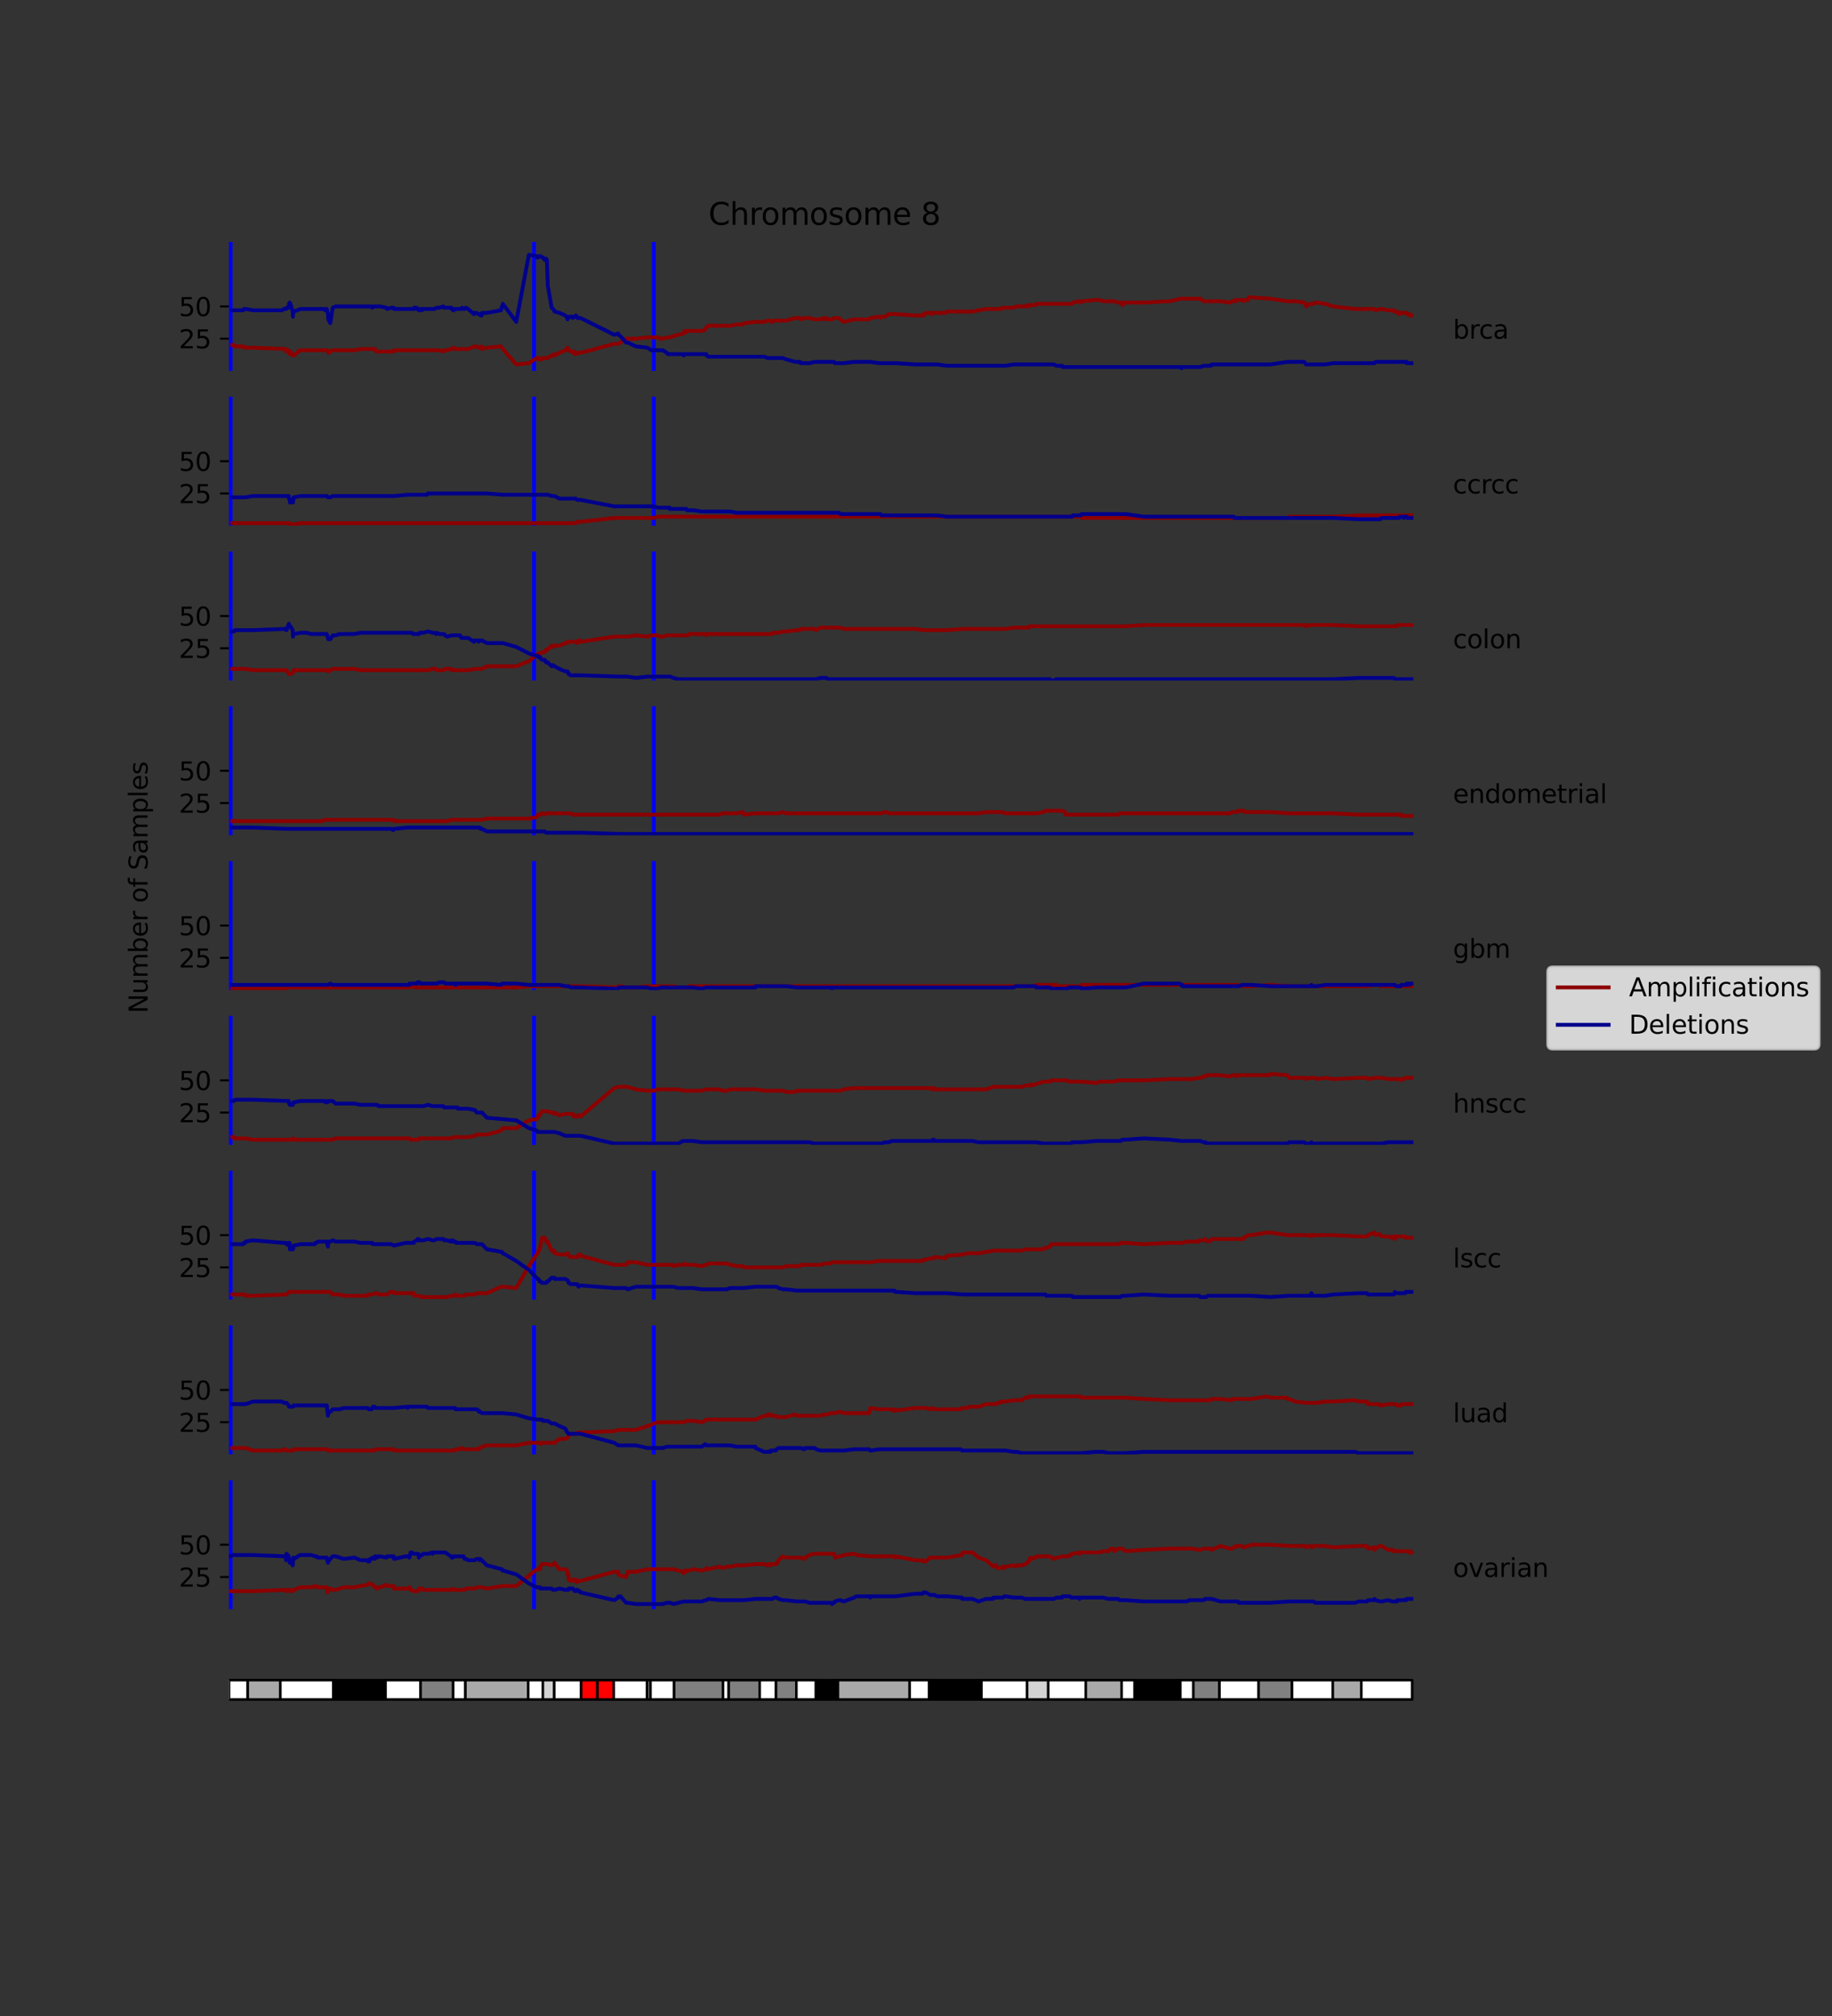 <?xml version="1.0" encoding="utf-8" standalone="no"?>
<!DOCTYPE svg PUBLIC "-//W3C//DTD SVG 1.1//EN"
  "http://www.w3.org/Graphics/SVG/1.1/DTD/svg11.dtd">
<svg xmlns:xlink="http://www.w3.org/1999/xlink" width="720pt" height="792pt" viewBox="0 0 720 792" xmlns="http://www.w3.org/2000/svg" version="1.1">
 <rect x="0" y="0" width="720" height="792" fill="#333333" stroke="none"/>
 <defs>
  <style type="text/css">*{stroke-linejoin: round; stroke-linecap: butt}</style>
 </defs>
 <g id="figure_1">
  <g id="patch_1">
   <path d="M 0 792 
L 720 792 
L 720 0 
L 0 0 
L 0 792 
z
" style="fill: none"/>
  </g>
  <g id="axes_1">
   <g id="PolyCollection_1">
    <path d="M 548.939 122.404 
L 548.939 122.404 
L 548.939 122.404 
L 548.939 122.404 
z
" clip-path="url(#p554610fd84)" style="fill: #8b0000; fill-opacity: 0.2; stroke: #8b0000; stroke-opacity: 0.2"/>
    <path d="M 552.48 122.911 
L 552.48 122.911 
L 552.48 122.911 
L 552.48 122.911 
z
" clip-path="url(#p554610fd84)" style="fill: #8b0000; fill-opacity: 0.2; stroke: #8b0000; stroke-opacity: 0.2"/>
   </g>
   <g id="PolyCollection_2">
    <path d="M 548.939 142.167 
L 548.939 142.167 
L 548.939 142.167 
L 548.939 142.167 
z
" clip-path="url(#p554610fd84)" style="fill: #00008b; fill-opacity: 0.2; stroke: #00008b; stroke-opacity: 0.2"/>
    <path d="M 552.48 142.167 
L 552.48 142.167 
L 552.48 142.167 
L 552.48 142.167 
z
" clip-path="url(#p554610fd84)" style="fill: #00008b; fill-opacity: 0.2; stroke: #00008b; stroke-opacity: 0.2"/>
   </g>
   <g id="matplotlib.axis_1">
    <g id="ytick_1">
     <g id="line2d_1">
      <defs>
       <path id="mf8d25d3c07" d="M 0 0 
L -3.5 0 
" style="stroke: #000000; stroke-width: 0.8"/>
      </defs>
      <g>
       <use xlink:href="#mf8d25d3c07" x="90" y="133.046" style="stroke: #000000; stroke-width: 0.8"/>
      </g>
     </g>
     <g id="text_1">
      <!-- 25 -->
      <g transform="translate(70.275 136.845)scale(0.1 -0.1)">
       <defs>
        <path id="DejaVuSans-32" d="M 1228 531 
L 3431 531 
L 3431 0 
L 469 0 
L 469 531 
Q 828 903 1448 1529 
Q 2069 2156 2228 2338 
Q 2531 2678 2651 2914 
Q 2772 3150 2772 3378 
Q 2772 3750 2511 3984 
Q 2250 4219 1831 4219 
Q 1534 4219 1204 4116 
Q 875 4013 500 3803 
L 500 4441 
Q 881 4594 1212 4672 
Q 1544 4750 1819 4750 
Q 2544 4750 2975 4387 
Q 3406 4025 3406 3419 
Q 3406 3131 3298 2873 
Q 3191 2616 2906 2266 
Q 2828 2175 2409 1742 
Q 1991 1309 1228 531 
z
" transform="scale(0.016)"/>
        <path id="DejaVuSans-35" d="M 691 4666 
L 3169 4666 
L 3169 4134 
L 1269 4134 
L 1269 2991 
Q 1406 3038 1543 3061 
Q 1681 3084 1819 3084 
Q 2600 3084 3056 2656 
Q 3513 2228 3513 1497 
Q 3513 744 3044 326 
Q 2575 -91 1722 -91 
Q 1428 -91 1123 -41 
Q 819 9 494 109 
L 494 744 
Q 775 591 1075 516 
Q 1375 441 1709 441 
Q 2250 441 2565 725 
Q 2881 1009 2881 1497 
Q 2881 1984 2565 2268 
Q 2250 2553 1709 2553 
Q 1456 2553 1204 2497 
Q 953 2441 691 2322 
L 691 4666 
z
" transform="scale(0.016)"/>
       </defs>
       <use xlink:href="#DejaVuSans-32"/>
       <use xlink:href="#DejaVuSans-35" x="63.623"/>
      </g>
     </g>
    </g>
    <g id="ytick_2">
     <g id="line2d_2">
      <g>
       <use xlink:href="#mf8d25d3c07" x="90" y="120.377" style="stroke: #000000; stroke-width: 0.8"/>
      </g>
     </g>
     <g id="text_2">
      <!-- 50 -->
      <g transform="translate(70.275 124.177)scale(0.1 -0.1)">
       <defs>
        <path id="DejaVuSans-30" d="M 2034 4250 
Q 1547 4250 1301 3770 
Q 1056 3291 1056 2328 
Q 1056 1369 1301 889 
Q 1547 409 2034 409 
Q 2525 409 2770 889 
Q 3016 1369 3016 2328 
Q 3016 3291 2770 3770 
Q 2525 4250 2034 4250 
z
M 2034 4750 
Q 2819 4750 3233 4129 
Q 3647 3509 3647 2328 
Q 3647 1150 3233 529 
Q 2819 -91 2034 -91 
Q 1250 -91 836 529 
Q 422 1150 422 2328 
Q 422 3509 836 4129 
Q 1250 4750 2034 4750 
z
" transform="scale(0.016)"/>
       </defs>
       <use xlink:href="#DejaVuSans-35"/>
       <use xlink:href="#DejaVuSans-30" x="63.623"/>
      </g>
     </g>
    </g>
   </g>
   <g id="line2d_3">
    <path d="M 256.954 145.715 
L 256.954 -1 
" clip-path="url(#p554610fd84)" style="fill: none; stroke: #0000ff; stroke-width: 1.5; stroke-linecap: square"/>
   </g>
   <g id="line2d_4">
    <path d="M 90.649 145.715 
L 90.649 -1 
" clip-path="url(#p554610fd84)" style="fill: none; stroke: #0000ff; stroke-width: 1.5; stroke-linecap: square"/>
   </g>
   <g id="line2d_5">
    <path d="M 209.892 145.715 
L 209.892 -1 
" clip-path="url(#p554610fd84)" style="fill: none; stroke: #0000ff; stroke-width: 1.5; stroke-linecap: square"/>
   </g>
   <g id="line2d_6">
    <path d="M 91.302 135.58 
L 91.97 135.58 
L 92.363 136.086 
L 95.625 136.086 
L 95.844 136.593 
L 99.404 136.593 
L 112.221 137.1 
L 112.416 138.113 
L 112.478 138.113 
L 112.604 137.607 
L 113.507 137.607 
L 113.566 138.113 
L 113.801 138.113 
L 113.845 139.127 
L 113.934 138.62 
L 114.016 138.62 
L 114.156 138.113 
L 115.027 139.634 
L 115.555 139.634 
L 117.88 137.607 
L 128.885 137.607 
L 129.029 138.62 
L 130.759 137.607 
L 139.394 137.607 
L 141.607 137.1 
L 147.422 137.1 
L 147.848 138.113 
L 154.709 138.113 
L 154.865 137.607 
L 172.793 137.607 
L 174.234 138.113 
L 174.527 137.607 
L 175.697 137.607 
L 177.501 137.1 
L 178.076 136.593 
L 178.416 136.593 
L 178.534 137.1 
L 183.978 137.1 
L 186.537 136.086 
L 187.347 136.086 
L 187.968 136.593 
L 188.779 136.593 
L 189.305 136.086 
L 189.427 137.1 
L 191.367 136.593 
L 196.915 136.086 
L 197.621 137.1 
L 202.889 143.181 
L 207.851 142.674 
L 210.902 140.647 
L 211.627 140.647 
L 211.843 141.154 
L 212.467 141.154 
L 212.983 140.647 
L 213.028 141.154 
L 213.382 140.647 
L 215.292 140.647 
L 216.822 139.634 
L 217.332 139.634 
L 217.84 139.127 
L 217.944 139.634 
L 219.853 138.62 
L 222.196 137.607 
L 223.053 136.593 
L 223.424 137.1 
L 223.45 137.607 
L 224.335 138.113 
L 225.121 138.113 
L 225.43 138.62 
L 225.759 138.113 
L 225.816 138.113 
L 225.895 139.127 
L 226.295 139.127 
L 226.795 138.62 
L 228.215 138.62 
L 241.416 135.073 
L 243.057 135.073 
L 243.811 134.566 
L 246.061 133.046 
L 249.903 133.046 
L 254.419 132.539 
L 258.594 132.539 
L 259.606 133.046 
L 260.526 133.046 
L 262.096 132.539 
L 263.44 132.539 
L 264.639 132.032 
L 268.689 131.019 
L 269.03 130.005 
L 269.63 130.512 
L 269.777 130.005 
L 275.805 130.005 
L 277.14 129.499 
L 277.692 128.485 
L 278.403 127.978 
L 287.038 127.978 
L 289.434 127.472 
L 291.997 127.472 
L 292.382 126.965 
L 296.928 126.458 
L 300.548 126.458 
L 301.522 125.951 
L 302.839 125.951 
L 303.254 126.458 
L 303.592 126.458 
L 304.243 125.951 
L 308.921 125.951 
L 312.559 124.938 
L 314.434 124.938 
L 314.62 125.445 
L 316.413 124.938 
L 318.105 124.938 
L 320.168 125.445 
L 322.397 125.445 
L 323.908 124.938 
L 324.087 125.445 
L 324.81 124.938 
L 324.824 124.938 
L 325.227 125.445 
L 327.056 125.445 
L 327.836 124.938 
L 329.725 124.938 
L 330.238 125.445 
L 331.594 126.458 
L 335.674 125.445 
L 341.553 125.445 
L 342.064 124.938 
L 345.551 124.431 
L 346.046 124.938 
L 346.418 124.431 
L 347.863 124.431 
L 348.32 123.925 
L 349.407 123.418 
L 352.072 123.418 
L 359.708 123.925 
L 362.669 123.925 
L 362.893 123.418 
L 363.033 123.925 
L 363.375 123.418 
L 363.522 123.418 
L 363.812 122.911 
L 365.681 122.911 
L 366.215 123.418 
L 366.627 122.911 
L 371.523 122.911 
L 372.04 122.404 
L 382.22 122.404 
L 384.608 121.898 
L 387.583 121.391 
L 393.466 121.391 
L 393.766 120.884 
L 398.407 120.884 
L 399.15 120.377 
L 403.255 120.377 
L 403.555 119.871 
L 404.182 119.871 
L 404.351 120.377 
L 404.584 119.871 
L 407.001 119.871 
L 407.222 119.364 
L 421.324 119.364 
L 421.599 118.857 
L 424.285 118.35 
L 424.766 118.857 
L 425.091 118.35 
L 430.758 117.844 
L 432.04 117.844 
L 433.609 118.35 
L 437.958 118.35 
L 439.495 118.857 
L 440.947 118.857 
L 441.057 119.871 
L 442.305 118.857 
L 449.544 118.857 
L 459.75 118.35 
L 464.1 117.337 
L 471.785 117.337 
L 473.041 118.35 
L 479.625 118.35 
L 483.372 118.857 
L 484.206 118.35 
L 485.096 118.35 
L 485.407 117.844 
L 485.667 118.35 
L 486.253 117.844 
L 488.72 117.844 
L 488.796 118.35 
L 488.84 117.844 
L 490.474 117.844 
L 490.773 116.83 
L 491.858 116.83 
L 499.243 117.337 
L 505.984 118.35 
L 508.998 118.35 
L 512.599 118.857 
L 513.103 119.364 
L 513.293 120.377 
L 514.734 119.364 
L 516.228 119.364 
L 516.87 118.857 
L 517.567 118.857 
L 520.844 119.364 
L 523.983 120.377 
L 532.546 121.391 
L 540.203 121.391 
L 540.644 121.898 
L 542.404 121.391 
L 542.996 121.391 
L 545.624 121.898 
L 547.739 121.898 
L 547.862 122.404 
L 549.076 122.404 
L 549.123 122.911 
L 549.99 122.911 
L 550.064 123.418 
L 550.186 122.911 
L 552.883 122.911 
L 553.047 123.418 
L 553.911 123.418 
L 554.047 123.925 
L 554.724 123.925 
L 554.724 123.925 
" clip-path="url(#p554610fd84)" style="fill: none; stroke: #8b0000; stroke-width: 1.5; stroke-linecap: square"/>
   </g>
   <g id="line2d_7">
    <path d="M 91.302 121.898 
L 95.625 121.898 
L 95.844 121.391 
L 96.552 121.391 
L 99.404 121.898 
L 110.824 121.898 
L 111.493 121.391 
L 112.478 121.391 
L 112.604 120.884 
L 113.507 120.884 
L 113.566 119.364 
L 113.801 119.364 
L 113.845 118.857 
L 114.016 119.364 
L 114.156 119.364 
L 115.027 122.404 
L 115.07 122.404 
L 115.143 124.431 
L 115.251 121.898 
L 115.293 122.404 
L 115.555 122.404 
L 118.14 121.391 
L 127.411 121.391 
L 127.708 121.898 
L 127.791 121.391 
L 128.424 121.391 
L 128.885 123.418 
L 129.029 125.445 
L 129.81 126.965 
L 130.759 120.884 
L 131.917 120.377 
L 146.058 120.377 
L 146.312 120.884 
L 146.528 120.377 
L 149.358 120.377 
L 151.878 120.884 
L 152.168 121.391 
L 153.762 120.884 
L 154.709 120.884 
L 154.865 121.391 
L 162.687 121.391 
L 162.769 120.884 
L 163.648 120.884 
L 163.753 121.391 
L 164.554 121.391 
L 164.639 121.898 
L 164.924 121.898 
L 165.383 121.391 
L 165.863 121.898 
L 165.939 121.391 
L 170.688 121.391 
L 171.567 120.884 
L 172.793 120.884 
L 174.234 120.377 
L 174.527 120.884 
L 177.416 120.884 
L 177.501 121.391 
L 178.076 121.898 
L 178.416 121.898 
L 178.534 121.391 
L 181.291 121.391 
L 181.631 120.884 
L 182.167 121.391 
L 182.56 121.391 
L 183.127 120.884 
L 183.978 121.391 
L 186.317 123.418 
L 186.421 122.911 
L 187.347 122.911 
L 187.968 123.418 
L 188.596 123.418 
L 188.779 123.925 
L 189.305 123.925 
L 189.427 122.911 
L 191.367 122.911 
L 196.915 121.898 
L 197.281 120.377 
L 197.481 120.377 
L 197.621 119.364 
L 202.889 126.458 
L 207.851 100.107 
L 210.771 100.614 
L 210.902 101.121 
L 211.535 101.121 
L 211.627 100.614 
L 212.467 100.614 
L 213.028 101.121 
L 213.382 101.121 
L 214.079 102.134 
L 214.633 101.628 
L 214.939 102.134 
L 215.292 112.269 
L 216.822 120.884 
L 217.84 121.898 
L 217.944 122.404 
L 219.853 122.911 
L 222.196 123.925 
L 222.928 124.938 
L 223.053 125.445 
L 223.424 124.938 
L 223.45 124.431 
L 225.051 124.431 
L 225.121 124.938 
L 225.43 124.431 
L 225.895 124.431 
L 226.295 123.925 
L 226.795 124.431 
L 226.972 124.938 
L 228.215 124.938 
L 241.416 131.526 
L 242.941 131.019 
L 243.057 131.526 
L 243.811 132.032 
L 246.061 134.566 
L 246.724 134.566 
L 249.903 136.086 
L 254.419 136.593 
L 256.015 137.607 
L 260.526 137.607 
L 262.096 138.62 
L 262.532 139.127 
L 268.442 139.127 
L 268.689 139.634 
L 269.03 139.127 
L 277.594 139.127 
L 277.692 139.634 
L 278.403 140.14 
L 300.548 140.14 
L 301.522 140.647 
L 307.707 140.647 
L 308.921 141.154 
L 312.559 142.167 
L 314.434 142.167 
L 314.62 142.674 
L 318.105 142.674 
L 320.168 142.167 
L 327.836 142.167 
L 328.113 142.674 
L 331.594 142.674 
L 335.674 142.167 
L 342.064 142.167 
L 345.551 142.674 
L 352.072 142.674 
L 359.708 143.181 
L 368.306 143.181 
L 372.04 143.688 
L 395.149 143.688 
L 398.407 143.181 
L 414.157 143.181 
L 415.165 143.688 
L 417.446 143.688 
L 417.599 144.194 
L 464.1 144.194 
L 464.355 144.701 
L 464.689 144.194 
L 471.785 144.194 
L 473.041 143.688 
L 475.887 143.688 
L 476.176 143.181 
L 499.243 143.181 
L 505.984 142.167 
L 512.599 142.167 
L 513.293 143.181 
L 520.844 143.181 
L 523.983 142.674 
L 540.203 142.674 
L 540.644 142.167 
L 552.792 142.167 
L 552.883 142.674 
L 554.724 142.674 
L 554.724 142.674 
" clip-path="url(#p554610fd84)" style="fill: none; stroke: #00008b; stroke-width: 1.5; stroke-linecap: square"/>
   </g>
   <g id="text_3">
    <!-- brca -->
    <g transform="translate(571.019 133.046)scale(0.1 -0.1)">
     <defs>
      <path id="DejaVuSans-62" d="M 3116 1747 
Q 3116 2381 2855 2742 
Q 2594 3103 2138 3103 
Q 1681 3103 1420 2742 
Q 1159 2381 1159 1747 
Q 1159 1113 1420 752 
Q 1681 391 2138 391 
Q 2594 391 2855 752 
Q 3116 1113 3116 1747 
z
M 1159 2969 
Q 1341 3281 1617 3432 
Q 1894 3584 2278 3584 
Q 2916 3584 3314 3078 
Q 3713 2572 3713 1747 
Q 3713 922 3314 415 
Q 2916 -91 2278 -91 
Q 1894 -91 1617 61 
Q 1341 213 1159 525 
L 1159 0 
L 581 0 
L 581 4863 
L 1159 4863 
L 1159 2969 
z
" transform="scale(0.016)"/>
      <path id="DejaVuSans-72" d="M 2631 2963 
Q 2534 3019 2420 3045 
Q 2306 3072 2169 3072 
Q 1681 3072 1420 2755 
Q 1159 2438 1159 1844 
L 1159 0 
L 581 0 
L 581 3500 
L 1159 3500 
L 1159 2956 
Q 1341 3275 1631 3429 
Q 1922 3584 2338 3584 
Q 2397 3584 2469 3576 
Q 2541 3569 2628 3553 
L 2631 2963 
z
" transform="scale(0.016)"/>
      <path id="DejaVuSans-63" d="M 3122 3366 
L 3122 2828 
Q 2878 2963 2633 3030 
Q 2388 3097 2138 3097 
Q 1578 3097 1268 2742 
Q 959 2388 959 1747 
Q 959 1106 1268 751 
Q 1578 397 2138 397 
Q 2388 397 2633 464 
Q 2878 531 3122 666 
L 3122 134 
Q 2881 22 2623 -34 
Q 2366 -91 2075 -91 
Q 1284 -91 818 406 
Q 353 903 353 1747 
Q 353 2603 823 3093 
Q 1294 3584 2113 3584 
Q 2378 3584 2631 3529 
Q 2884 3475 3122 3366 
z
" transform="scale(0.016)"/>
      <path id="DejaVuSans-61" d="M 2194 1759 
Q 1497 1759 1228 1600 
Q 959 1441 959 1056 
Q 959 750 1161 570 
Q 1363 391 1709 391 
Q 2188 391 2477 730 
Q 2766 1069 2766 1631 
L 2766 1759 
L 2194 1759 
z
M 3341 1997 
L 3341 0 
L 2766 0 
L 2766 531 
Q 2569 213 2275 61 
Q 1981 -91 1556 -91 
Q 1019 -91 701 211 
Q 384 513 384 1019 
Q 384 1609 779 1909 
Q 1175 2209 1959 2209 
L 2766 2209 
L 2766 2266 
Q 2766 2663 2505 2880 
Q 2244 3097 1772 3097 
Q 1472 3097 1187 3025 
Q 903 2953 641 2809 
L 641 3341 
Q 956 3463 1253 3523 
Q 1550 3584 1831 3584 
Q 2591 3584 2966 3190 
Q 3341 2797 3341 1997 
z
" transform="scale(0.016)"/>
     </defs>
     <use xlink:href="#DejaVuSans-62"/>
     <use xlink:href="#DejaVuSans-72" x="63.477"/>
     <use xlink:href="#DejaVuSans-63" x="102.34"/>
     <use xlink:href="#DejaVuSans-61" x="157.32"/>
    </g>
   </g>
  </g>
  <g id="axes_2">
   <g id="PolyCollection_3">
    <path d="M 548.939 202.47 
L 548.939 202.47 
L 548.939 202.47 
L 548.939 202.47 
z
" clip-path="url(#p6171ca6e37)" style="fill: #8b0000; fill-opacity: 0.2; stroke: #8b0000; stroke-opacity: 0.2"/>
    <path d="M 552.48 202.47 
L 552.48 202.47 
L 552.48 202.47 
L 552.48 202.47 
z
" clip-path="url(#p6171ca6e37)" style="fill: #8b0000; fill-opacity: 0.2; stroke: #8b0000; stroke-opacity: 0.2"/>
   </g>
   <g id="PolyCollection_4">
    <path d="M 548.939 203.484 
L 548.939 203.484 
L 548.939 203.484 
L 548.939 203.484 
z
" clip-path="url(#p6171ca6e37)" style="fill: #00008b; fill-opacity: 0.2; stroke: #00008b; stroke-opacity: 0.2"/>
    <path d="M 552.48 202.977 
L 552.48 202.977 
L 552.48 202.977 
L 552.48 202.977 
z
" clip-path="url(#p6171ca6e37)" style="fill: #00008b; fill-opacity: 0.2; stroke: #00008b; stroke-opacity: 0.2"/>
   </g>
   <g id="matplotlib.axis_2">
    <g id="ytick_3">
     <g id="line2d_8">
      <g>
       <use xlink:href="#mf8d25d3c07" x="90" y="193.855" style="stroke: #000000; stroke-width: 0.8"/>
      </g>
     </g>
     <g id="text_4">
      <!-- 25 -->
      <g transform="translate(70.275 197.655)scale(0.1 -0.1)">
       <use xlink:href="#DejaVuSans-32"/>
       <use xlink:href="#DejaVuSans-35" x="63.623"/>
      </g>
     </g>
    </g>
    <g id="ytick_4">
     <g id="line2d_9">
      <g>
       <use xlink:href="#mf8d25d3c07" x="90" y="181.187" style="stroke: #000000; stroke-width: 0.8"/>
      </g>
     </g>
     <g id="text_5">
      <!-- 50 -->
      <g transform="translate(70.275 184.986)scale(0.1 -0.1)">
       <use xlink:href="#DejaVuSans-35"/>
       <use xlink:href="#DejaVuSans-30" x="63.623"/>
      </g>
     </g>
    </g>
   </g>
   <g id="line2d_10">
    <path d="M 256.954 206.524 
L 256.954 -1 
" clip-path="url(#p6171ca6e37)" style="fill: none; stroke: #0000ff; stroke-width: 1.5; stroke-linecap: square"/>
   </g>
   <g id="line2d_11">
    <path d="M 90.649 206.524 
L 90.649 -1 
" clip-path="url(#p6171ca6e37)" style="fill: none; stroke: #0000ff; stroke-width: 1.5; stroke-linecap: square"/>
   </g>
   <g id="line2d_12">
    <path d="M 209.892 206.524 
L 209.892 -1 
" clip-path="url(#p6171ca6e37)" style="fill: none; stroke: #0000ff; stroke-width: 1.5; stroke-linecap: square"/>
   </g>
   <g id="line2d_13">
    <path d="M 91.302 205.511 
L 113.801 205.511 
L 113.934 206.017 
L 115.555 206.017 
L 118.14 205.511 
L 226.295 205.511 
L 226.795 205.004 
L 228.215 205.004 
L 241.416 203.484 
L 256.954 203.484 
L 258.594 202.977 
L 424.766 202.977 
L 425.091 203.484 
L 505.984 203.484 
L 506.665 202.977 
L 523.983 202.977 
L 534.014 202.47 
L 554.724 202.47 
L 554.724 202.47 
" clip-path="url(#p6171ca6e37)" style="fill: none; stroke: #8b0000; stroke-width: 1.5; stroke-linecap: square"/>
   </g>
   <g id="line2d_14">
    <path d="M 91.302 195.376 
L 96.552 195.376 
L 99.404 194.869 
L 113.507 194.869 
L 113.566 195.882 
L 113.801 195.882 
L 113.934 197.403 
L 115.143 197.403 
L 115.395 195.376 
L 115.555 195.376 
L 118.14 194.869 
L 128.424 194.869 
L 128.885 195.376 
L 129.81 195.376 
L 130.759 194.869 
L 154.865 194.869 
L 160.227 194.362 
L 167.834 194.362 
L 168.123 193.855 
L 191.367 193.855 
L 197.621 194.362 
L 215.292 194.362 
L 216.822 194.869 
L 217.944 194.869 
L 219.853 195.882 
L 226.295 195.882 
L 226.795 196.389 
L 228.215 196.389 
L 241.416 198.923 
L 256.954 198.923 
L 258.594 199.43 
L 263.145 199.43 
L 263.156 199.936 
L 269.777 199.936 
L 269.93 200.443 
L 272.484 200.443 
L 275.805 200.95 
L 287.038 200.95 
L 289.434 201.457 
L 329.725 201.457 
L 330.238 201.963 
L 346.046 201.963 
L 346.418 202.47 
L 368.306 202.47 
L 372.04 202.977 
L 421.324 202.977 
L 421.599 202.47 
L 424.766 202.47 
L 425.091 201.963 
L 442.305 201.963 
L 449.544 202.977 
L 484.867 202.977 
L 485.096 203.484 
L 523.983 203.484 
L 534.014 203.99 
L 542.404 203.99 
L 542.996 203.484 
L 549.962 203.484 
L 550.064 202.977 
L 551.516 202.977 
L 551.687 203.484 
L 551.826 202.977 
L 552.883 202.977 
L 553.047 203.484 
L 554.724 203.484 
L 554.724 203.484 
" clip-path="url(#p6171ca6e37)" style="fill: none; stroke: #00008b; stroke-width: 1.5; stroke-linecap: square"/>
   </g>
   <g id="text_6">
    <!-- ccrcc -->
    <g transform="translate(571.019 193.855)scale(0.1 -0.1)">
     <use xlink:href="#DejaVuSans-63"/>
     <use xlink:href="#DejaVuSans-63" x="54.98"/>
     <use xlink:href="#DejaVuSans-72" x="109.961"/>
     <use xlink:href="#DejaVuSans-63" x="148.824"/>
     <use xlink:href="#DejaVuSans-63" x="203.805"/>
    </g>
   </g>
  </g>
  <g id="axes_3">
   <g id="PolyCollection_5">
    <path d="M 548.939 246.05 
L 548.939 246.05 
L 548.939 246.05 
L 548.939 246.05 
z
" clip-path="url(#p53d0a476d7)" style="fill: #8b0000; fill-opacity: 0.2; stroke: #8b0000; stroke-opacity: 0.2"/>
    <path d="M 552.48 245.543 
L 552.48 245.543 
L 552.48 245.543 
L 552.48 245.543 
z
" clip-path="url(#p53d0a476d7)" style="fill: #8b0000; fill-opacity: 0.2; stroke: #8b0000; stroke-opacity: 0.2"/>
   </g>
   <g id="PolyCollection_6">
    <path d="M 548.939 266.827 
L 548.939 266.827 
L 548.939 266.827 
L 548.939 266.827 
z
" clip-path="url(#p53d0a476d7)" style="fill: #00008b; fill-opacity: 0.2; stroke: #00008b; stroke-opacity: 0.2"/>
    <path d="M 552.48 266.827 
L 552.48 266.827 
L 552.48 266.827 
L 552.48 266.827 
z
" clip-path="url(#p53d0a476d7)" style="fill: #00008b; fill-opacity: 0.2; stroke: #00008b; stroke-opacity: 0.2"/>
   </g>
   <g id="matplotlib.axis_3">
    <g id="ytick_5">
     <g id="line2d_15">
      <g>
       <use xlink:href="#mf8d25d3c07" x="90" y="254.665" style="stroke: #000000; stroke-width: 0.8"/>
      </g>
     </g>
     <g id="text_7">
      <!-- 25 -->
      <g transform="translate(70.275 258.464)scale(0.1 -0.1)">
       <use xlink:href="#DejaVuSans-32"/>
       <use xlink:href="#DejaVuSans-35" x="63.623"/>
      </g>
     </g>
    </g>
    <g id="ytick_6">
     <g id="line2d_16">
      <g>
       <use xlink:href="#mf8d25d3c07" x="90" y="241.996" style="stroke: #000000; stroke-width: 0.8"/>
      </g>
     </g>
     <g id="text_8">
      <!-- 50 -->
      <g transform="translate(70.275 245.795)scale(0.1 -0.1)">
       <use xlink:href="#DejaVuSans-35"/>
       <use xlink:href="#DejaVuSans-30" x="63.623"/>
      </g>
     </g>
    </g>
   </g>
   <g id="line2d_17">
    <path d="M 256.954 267.334 
L 256.954 -1 
" clip-path="url(#p53d0a476d7)" style="fill: none; stroke: #0000ff; stroke-width: 1.5; stroke-linecap: square"/>
   </g>
   <g id="line2d_18">
    <path d="M 90.649 267.334 
L 90.649 -1 
" clip-path="url(#p53d0a476d7)" style="fill: none; stroke: #0000ff; stroke-width: 1.5; stroke-linecap: square"/>
   </g>
   <g id="line2d_19">
    <path d="M 209.892 267.334 
L 209.892 -1 
" clip-path="url(#p53d0a476d7)" style="fill: none; stroke: #0000ff; stroke-width: 1.5; stroke-linecap: square"/>
   </g>
   <g id="line2d_20">
    <path d="M 91.302 262.773 
L 96.552 262.773 
L 99.404 263.28 
L 112.604 263.28 
L 113.566 264.8 
L 114.156 264.8 
L 115.107 264.293 
L 115.143 264.293 
L 115.293 263.28 
L 128.885 263.28 
L 129.029 263.786 
L 130.759 262.773 
L 139.394 262.773 
L 141.607 263.28 
L 168.305 263.28 
L 169.939 262.773 
L 171.439 262.773 
L 171.567 263.28 
L 174.527 263.28 
L 174.947 262.773 
L 177.416 262.773 
L 177.501 263.28 
L 183.978 263.28 
L 186.616 262.773 
L 189.427 262.773 
L 191.367 261.759 
L 202.889 261.759 
L 207.851 259.732 
L 210.902 257.199 
L 211.535 257.199 
L 211.627 256.692 
L 212.467 256.692 
L 213.028 256.185 
L 214.079 256.185 
L 214.633 255.172 
L 215.292 255.172 
L 216.822 253.651 
L 217.332 254.158 
L 217.944 253.651 
L 219.853 253.651 
L 222.196 252.638 
L 222.928 252.638 
L 223.053 252.131 
L 226.295 252.131 
L 226.795 252.638 
L 226.972 252.131 
L 227.242 252.131 
L 227.283 251.624 
L 227.874 251.624 
L 228.064 252.131 
L 228.215 252.131 
L 241.416 250.104 
L 246.724 250.104 
L 249.903 249.597 
L 254.419 250.104 
L 256.015 249.597 
L 258.594 249.597 
L 259.606 250.104 
L 260.526 250.104 
L 262.096 249.597 
L 270.376 249.597 
L 270.814 249.091 
L 277.393 249.091 
L 277.594 249.597 
L 277.692 249.091 
L 303.467 249.091 
L 303.592 248.584 
L 306.009 248.584 
L 307.707 248.077 
L 308.921 248.077 
L 313.202 247.57 
L 314.434 247.57 
L 314.62 247.064 
L 320.168 247.064 
L 320.74 247.57 
L 322.397 246.557 
L 330.238 246.557 
L 331.594 247.064 
L 359.708 247.064 
L 363.033 247.57 
L 372.04 247.57 
L 378.533 247.064 
L 395.149 247.064 
L 398.407 246.557 
L 404.351 246.557 
L 404.584 246.05 
L 442.305 246.05 
L 449.544 245.543 
L 513.103 245.543 
L 513.293 246.05 
L 514.734 245.543 
L 523.983 245.543 
L 534.014 246.05 
L 548.939 246.05 
L 549.076 245.543 
L 554.724 245.543 
L 554.724 245.543 
" clip-path="url(#p53d0a476d7)" style="fill: none; stroke: #8b0000; stroke-width: 1.5; stroke-linecap: square"/>
   </g>
   <g id="line2d_21">
    <path d="M 91.302 248.077 
L 91.97 248.077 
L 92.363 247.57 
L 99.404 247.57 
L 112.221 247.064 
L 112.416 247.57 
L 112.604 247.57 
L 113.507 245.037 
L 113.566 246.05 
L 114.156 246.05 
L 115.027 247.57 
L 115.07 247.57 
L 115.143 250.104 
L 115.293 249.091 
L 115.555 249.091 
L 118.14 248.584 
L 120.616 248.584 
L 122.212 249.091 
L 128.424 249.091 
L 128.885 250.611 
L 129.029 251.118 
L 129.81 251.118 
L 130.759 249.597 
L 131.917 249.597 
L 133.466 249.091 
L 139.394 249.091 
L 141.607 248.584 
L 161.897 248.584 
L 162.337 249.091 
L 164.639 249.091 
L 164.924 248.584 
L 166.386 248.584 
L 168.123 248.077 
L 168.305 248.077 
L 169.939 248.584 
L 170.688 248.584 
L 171.439 249.091 
L 171.567 248.584 
L 172.793 249.091 
L 174.527 249.091 
L 174.947 249.597 
L 175.697 250.104 
L 177.501 249.597 
L 180.823 249.597 
L 181.291 250.611 
L 183.978 250.611 
L 186.317 252.131 
L 186.421 251.624 
L 187.968 251.624 
L 188.161 252.131 
L 188.287 251.624 
L 189.427 251.624 
L 191.367 252.638 
L 197.621 252.638 
L 202.889 254.158 
L 207.851 256.692 
L 210.902 257.705 
L 211.535 257.705 
L 211.627 258.212 
L 212.311 258.212 
L 212.467 258.719 
L 213.028 259.226 
L 214.079 259.226 
L 214.633 260.239 
L 215.292 260.239 
L 216.822 261.759 
L 217.332 261.253 
L 217.944 261.759 
L 219.853 262.773 
L 222.196 263.786 
L 223.053 263.786 
L 223.424 264.293 
L 223.45 264.8 
L 224.335 265.307 
L 228.215 265.307 
L 243.811 265.813 
L 246.724 265.813 
L 249.903 266.32 
L 254.419 265.813 
L 263.44 265.813 
L 264.639 266.32 
L 266.538 266.827 
L 320.74 266.827 
L 322.397 266.32 
L 324.824 266.32 
L 325.227 266.827 
L 412.581 266.827 
L 413.32 267.334 
L 414.157 267.334 
L 415.165 266.827 
L 523.983 266.827 
L 534.014 266.32 
L 547.862 266.32 
L 548.206 266.827 
L 554.724 266.827 
L 554.724 266.827 
" clip-path="url(#p53d0a476d7)" style="fill: none; stroke: #00008b; stroke-width: 1.5; stroke-linecap: square"/>
   </g>
   <g id="text_9">
    <!-- colon -->
    <g transform="translate(571.019 254.665)scale(0.1 -0.1)">
     <defs>
      <path id="DejaVuSans-6f" d="M 1959 3097 
Q 1497 3097 1228 2736 
Q 959 2375 959 1747 
Q 959 1119 1226 758 
Q 1494 397 1959 397 
Q 2419 397 2687 759 
Q 2956 1122 2956 1747 
Q 2956 2369 2687 2733 
Q 2419 3097 1959 3097 
z
M 1959 3584 
Q 2709 3584 3137 3096 
Q 3566 2609 3566 1747 
Q 3566 888 3137 398 
Q 2709 -91 1959 -91 
Q 1206 -91 779 398 
Q 353 888 353 1747 
Q 353 2609 779 3096 
Q 1206 3584 1959 3584 
z
" transform="scale(0.016)"/>
      <path id="DejaVuSans-6c" d="M 603 4863 
L 1178 4863 
L 1178 0 
L 603 0 
L 603 4863 
z
" transform="scale(0.016)"/>
      <path id="DejaVuSans-6e" d="M 3513 2113 
L 3513 0 
L 2938 0 
L 2938 2094 
Q 2938 2591 2744 2837 
Q 2550 3084 2163 3084 
Q 1697 3084 1428 2787 
Q 1159 2491 1159 1978 
L 1159 0 
L 581 0 
L 581 3500 
L 1159 3500 
L 1159 2956 
Q 1366 3272 1645 3428 
Q 1925 3584 2291 3584 
Q 2894 3584 3203 3211 
Q 3513 2838 3513 2113 
z
" transform="scale(0.016)"/>
     </defs>
     <use xlink:href="#DejaVuSans-63"/>
     <use xlink:href="#DejaVuSans-6f" x="54.98"/>
     <use xlink:href="#DejaVuSans-6c" x="116.162"/>
     <use xlink:href="#DejaVuSans-6f" x="143.945"/>
     <use xlink:href="#DejaVuSans-6e" x="205.127"/>
    </g>
   </g>
  </g>
  <g id="axes_4">
   <g id="PolyCollection_7">
    <path d="M 548.939 320.035 
L 548.939 320.035 
L 548.939 320.035 
L 548.939 320.035 
z
" clip-path="url(#p68c8aaa3ac)" style="fill: #8b0000; fill-opacity: 0.2; stroke: #8b0000; stroke-opacity: 0.2"/>
    <path d="M 552.48 320.542 
L 552.48 320.542 
L 552.48 320.542 
L 552.48 320.542 
z
" clip-path="url(#p68c8aaa3ac)" style="fill: #8b0000; fill-opacity: 0.2; stroke: #8b0000; stroke-opacity: 0.2"/>
   </g>
   <g id="PolyCollection_8">
    <path d="M 548.939 327.636 
L 548.939 327.636 
L 548.939 327.636 
L 548.939 327.636 
z
" clip-path="url(#p68c8aaa3ac)" style="fill: #00008b; fill-opacity: 0.2; stroke: #00008b; stroke-opacity: 0.2"/>
    <path d="M 552.48 327.636 
L 552.48 327.636 
L 552.48 327.636 
L 552.48 327.636 
z
" clip-path="url(#p68c8aaa3ac)" style="fill: #00008b; fill-opacity: 0.2; stroke: #00008b; stroke-opacity: 0.2"/>
   </g>
   <g id="matplotlib.axis_4">
    <g id="ytick_7">
     <g id="line2d_22">
      <g>
       <use xlink:href="#mf8d25d3c07" x="90" y="315.474" style="stroke: #000000; stroke-width: 0.8"/>
      </g>
     </g>
     <g id="text_10">
      <!-- 25 -->
      <g transform="translate(70.275 319.274)scale(0.1 -0.1)">
       <use xlink:href="#DejaVuSans-32"/>
       <use xlink:href="#DejaVuSans-35" x="63.623"/>
      </g>
     </g>
    </g>
    <g id="ytick_8">
     <g id="line2d_23">
      <g>
       <use xlink:href="#mf8d25d3c07" x="90" y="302.806" style="stroke: #000000; stroke-width: 0.8"/>
      </g>
     </g>
     <g id="text_11">
      <!-- 50 -->
      <g transform="translate(70.275 306.605)scale(0.1 -0.1)">
       <use xlink:href="#DejaVuSans-35"/>
       <use xlink:href="#DejaVuSans-30" x="63.623"/>
      </g>
     </g>
    </g>
   </g>
   <g id="line2d_24">
    <path d="M 256.954 328.143 
L 256.954 -1 
" clip-path="url(#p68c8aaa3ac)" style="fill: none; stroke: #0000ff; stroke-width: 1.5; stroke-linecap: square"/>
   </g>
   <g id="line2d_25">
    <path d="M 90.649 328.143 
L 90.649 -1 
" clip-path="url(#p68c8aaa3ac)" style="fill: none; stroke: #0000ff; stroke-width: 1.5; stroke-linecap: square"/>
   </g>
   <g id="line2d_26">
    <path d="M 209.892 328.143 
L 209.892 -1 
" clip-path="url(#p68c8aaa3ac)" style="fill: none; stroke: #0000ff; stroke-width: 1.5; stroke-linecap: square"/>
   </g>
   <g id="line2d_27">
    <path d="M 91.302 322.569 
L 126.802 322.569 
L 127.411 322.062 
L 154.709 322.062 
L 154.865 322.569 
L 175.697 322.569 
L 177.501 322.062 
L 189.427 322.062 
L 191.367 321.555 
L 207.851 321.555 
L 210.902 321.049 
L 211.293 320.035 
L 212.467 320.035 
L 213.028 319.528 
L 213.382 319.528 
L 214.079 320.035 
L 214.633 319.528 
L 224.335 319.528 
L 225.121 320.035 
L 282.824 320.035 
L 283.886 319.528 
L 289.434 319.528 
L 291.997 319.022 
L 292.382 320.035 
L 296.928 319.528 
L 306.009 319.528 
L 307.707 319.022 
L 308.921 319.528 
L 346.418 319.528 
L 347.863 319.022 
L 348.32 319.022 
L 349.407 319.528 
L 384.608 319.528 
L 387.583 319.022 
L 394.127 319.022 
L 394.793 319.528 
L 407.222 319.528 
L 410.258 319.022 
L 410.889 318.515 
L 417.599 318.515 
L 418.558 319.022 
L 418.87 320.035 
L 439.495 320.035 
L 439.99 319.528 
L 483.372 319.528 
L 484.206 319.022 
L 486.253 319.022 
L 486.533 318.515 
L 489.003 318.515 
L 489.04 319.022 
L 499.243 319.022 
L 506.665 319.528 
L 523.983 319.528 
L 534.014 320.035 
L 550.819 320.035 
L 550.895 320.542 
L 554.724 320.542 
L 554.724 320.542 
" clip-path="url(#p68c8aaa3ac)" style="fill: none; stroke: #8b0000; stroke-width: 1.5; stroke-linecap: square"/>
   </g>
   <g id="line2d_28">
    <path d="M 91.302 325.103 
L 99.404 325.103 
L 112.604 325.609 
L 153.762 325.609 
L 154.541 326.116 
L 154.709 325.609 
L 154.865 325.609 
L 160.227 325.103 
L 188.596 325.103 
L 188.779 325.609 
L 189.427 325.609 
L 191.367 326.623 
L 214.079 326.623 
L 214.633 327.13 
L 228.215 327.13 
L 243.811 327.636 
L 554.724 327.636 
L 554.724 327.636 
" clip-path="url(#p68c8aaa3ac)" style="fill: none; stroke: #00008b; stroke-width: 1.5; stroke-linecap: square"/>
   </g>
   <g id="text_12">
    <!-- endometrial -->
    <g transform="translate(571.019 315.474)scale(0.1 -0.1)">
     <defs>
      <path id="DejaVuSans-65" d="M 3597 1894 
L 3597 1613 
L 953 1613 
Q 991 1019 1311 708 
Q 1631 397 2203 397 
Q 2534 397 2845 478 
Q 3156 559 3463 722 
L 3463 178 
Q 3153 47 2828 -22 
Q 2503 -91 2169 -91 
Q 1331 -91 842 396 
Q 353 884 353 1716 
Q 353 2575 817 3079 
Q 1281 3584 2069 3584 
Q 2775 3584 3186 3129 
Q 3597 2675 3597 1894 
z
M 3022 2063 
Q 3016 2534 2758 2815 
Q 2500 3097 2075 3097 
Q 1594 3097 1305 2825 
Q 1016 2553 972 2059 
L 3022 2063 
z
" transform="scale(0.016)"/>
      <path id="DejaVuSans-64" d="M 2906 2969 
L 2906 4863 
L 3481 4863 
L 3481 0 
L 2906 0 
L 2906 525 
Q 2725 213 2448 61 
Q 2172 -91 1784 -91 
Q 1150 -91 751 415 
Q 353 922 353 1747 
Q 353 2572 751 3078 
Q 1150 3584 1784 3584 
Q 2172 3584 2448 3432 
Q 2725 3281 2906 2969 
z
M 947 1747 
Q 947 1113 1208 752 
Q 1469 391 1925 391 
Q 2381 391 2643 752 
Q 2906 1113 2906 1747 
Q 2906 2381 2643 2742 
Q 2381 3103 1925 3103 
Q 1469 3103 1208 2742 
Q 947 2381 947 1747 
z
" transform="scale(0.016)"/>
      <path id="DejaVuSans-6d" d="M 3328 2828 
Q 3544 3216 3844 3400 
Q 4144 3584 4550 3584 
Q 5097 3584 5394 3201 
Q 5691 2819 5691 2113 
L 5691 0 
L 5113 0 
L 5113 2094 
Q 5113 2597 4934 2840 
Q 4756 3084 4391 3084 
Q 3944 3084 3684 2787 
Q 3425 2491 3425 1978 
L 3425 0 
L 2847 0 
L 2847 2094 
Q 2847 2600 2669 2842 
Q 2491 3084 2119 3084 
Q 1678 3084 1418 2786 
Q 1159 2488 1159 1978 
L 1159 0 
L 581 0 
L 581 3500 
L 1159 3500 
L 1159 2956 
Q 1356 3278 1631 3431 
Q 1906 3584 2284 3584 
Q 2666 3584 2933 3390 
Q 3200 3197 3328 2828 
z
" transform="scale(0.016)"/>
      <path id="DejaVuSans-74" d="M 1172 4494 
L 1172 3500 
L 2356 3500 
L 2356 3053 
L 1172 3053 
L 1172 1153 
Q 1172 725 1289 603 
Q 1406 481 1766 481 
L 2356 481 
L 2356 0 
L 1766 0 
Q 1100 0 847 248 
Q 594 497 594 1153 
L 594 3053 
L 172 3053 
L 172 3500 
L 594 3500 
L 594 4494 
L 1172 4494 
z
" transform="scale(0.016)"/>
      <path id="DejaVuSans-69" d="M 603 3500 
L 1178 3500 
L 1178 0 
L 603 0 
L 603 3500 
z
M 603 4863 
L 1178 4863 
L 1178 4134 
L 603 4134 
L 603 4863 
z
" transform="scale(0.016)"/>
     </defs>
     <use xlink:href="#DejaVuSans-65"/>
     <use xlink:href="#DejaVuSans-6e" x="61.523"/>
     <use xlink:href="#DejaVuSans-64" x="124.902"/>
     <use xlink:href="#DejaVuSans-6f" x="188.379"/>
     <use xlink:href="#DejaVuSans-6d" x="249.561"/>
     <use xlink:href="#DejaVuSans-65" x="346.973"/>
     <use xlink:href="#DejaVuSans-74" x="408.496"/>
     <use xlink:href="#DejaVuSans-72" x="447.705"/>
     <use xlink:href="#DejaVuSans-69" x="488.818"/>
     <use xlink:href="#DejaVuSans-61" x="516.602"/>
     <use xlink:href="#DejaVuSans-6c" x="577.881"/>
    </g>
   </g>
  </g>
  <g id="axes_5">
   <g id="PolyCollection_9">
    <path d="M 548.939 387.432 
L 548.939 387.432 
L 548.939 387.432 
L 548.939 387.432 
z
" clip-path="url(#p1de8aba5e9)" style="fill: #8b0000; fill-opacity: 0.2; stroke: #8b0000; stroke-opacity: 0.2"/>
    <path d="M 552.48 387.432 
L 552.48 387.432 
L 552.48 387.432 
L 552.48 387.432 
z
" clip-path="url(#p1de8aba5e9)" style="fill: #8b0000; fill-opacity: 0.2; stroke: #8b0000; stroke-opacity: 0.2"/>
   </g>
   <g id="PolyCollection_10">
    <path d="M 548.939 387.432 
L 548.939 387.432 
L 548.939 387.432 
L 548.939 387.432 
z
" clip-path="url(#p1de8aba5e9)" style="fill: #00008b; fill-opacity: 0.2; stroke: #00008b; stroke-opacity: 0.2"/>
    <path d="M 552.48 386.926 
L 552.48 386.926 
L 552.48 386.926 
L 552.48 386.926 
z
" clip-path="url(#p1de8aba5e9)" style="fill: #00008b; fill-opacity: 0.2; stroke: #00008b; stroke-opacity: 0.2"/>
   </g>
   <g id="matplotlib.axis_5">
    <g id="ytick_9">
     <g id="line2d_29">
      <g>
       <use xlink:href="#mf8d25d3c07" x="90" y="376.284" style="stroke: #000000; stroke-width: 0.8"/>
      </g>
     </g>
     <g id="text_13">
      <!-- 25 -->
      <g transform="translate(70.275 380.083)scale(0.1 -0.1)">
       <use xlink:href="#DejaVuSans-32"/>
       <use xlink:href="#DejaVuSans-35" x="63.623"/>
      </g>
     </g>
    </g>
    <g id="ytick_10">
     <g id="line2d_30">
      <g>
       <use xlink:href="#mf8d25d3c07" x="90" y="363.615" style="stroke: #000000; stroke-width: 0.8"/>
      </g>
     </g>
     <g id="text_14">
      <!-- 50 -->
      <g transform="translate(70.275 367.414)scale(0.1 -0.1)">
       <use xlink:href="#DejaVuSans-35"/>
       <use xlink:href="#DejaVuSans-30" x="63.623"/>
      </g>
     </g>
    </g>
   </g>
   <g id="line2d_31">
    <path d="M 256.954 388.953 
L 256.954 -1 
" clip-path="url(#p1de8aba5e9)" style="fill: none; stroke: #0000ff; stroke-width: 1.5; stroke-linecap: square"/>
   </g>
   <g id="line2d_32">
    <path d="M 90.649 388.953 
L 90.649 -1 
" clip-path="url(#p1de8aba5e9)" style="fill: none; stroke: #0000ff; stroke-width: 1.5; stroke-linecap: square"/>
   </g>
   <g id="line2d_33">
    <path d="M 209.892 388.953 
L 209.892 -1 
" clip-path="url(#p1de8aba5e9)" style="fill: none; stroke: #0000ff; stroke-width: 1.5; stroke-linecap: square"/>
   </g>
   <g id="line2d_34">
    <path d="M 91.302 388.446 
L 112.478 388.446 
L 112.604 387.939 
L 160.77 387.939 
L 160.927 387.432 
L 162.687 387.432 
L 162.769 387.939 
L 202.889 387.939 
L 207.851 387.432 
L 228.215 387.432 
L 242.941 387.939 
L 243.057 387.432 
L 243.811 387.432 
L 246.061 387.939 
L 249.903 387.939 
L 254.419 387.432 
L 264.639 387.432 
L 266.538 387.939 
L 270.376 387.939 
L 270.814 387.432 
L 407.001 387.432 
L 407.222 386.926 
L 415.165 386.926 
L 415.787 387.432 
L 424.766 387.432 
L 425.091 386.926 
L 486.801 386.926 
L 488.256 387.432 
L 491.858 387.432 
L 499.243 386.926 
L 506.665 387.432 
L 537.664 387.432 
L 540.644 386.926 
L 542.116 386.926 
L 542.404 387.432 
L 554.724 387.432 
L 554.724 387.432 
" clip-path="url(#p1de8aba5e9)" style="fill: none; stroke: #8b0000; stroke-width: 1.5; stroke-linecap: square"/>
   </g>
   <g id="line2d_35">
    <path d="M 91.302 386.926 
L 129.029 386.926 
L 129.81 386.419 
L 130.759 386.926 
L 160.77 386.926 
L 160.927 386.419 
L 164.017 386.419 
L 164.123 385.912 
L 164.924 385.912 
L 165.383 386.419 
L 171.567 386.419 
L 172.793 385.912 
L 174.527 385.912 
L 174.947 386.419 
L 178.977 386.419 
L 179.097 386.926 
L 179.29 386.419 
L 191.367 386.419 
L 196.915 386.926 
L 197.281 386.419 
L 202.889 386.419 
L 207.851 386.926 
L 219.853 386.926 
L 222.196 387.432 
L 223.45 387.432 
L 224.335 387.939 
L 228.215 387.939 
L 242.941 388.446 
L 243.057 387.939 
L 254.419 387.939 
L 256.015 388.446 
L 258.594 388.446 
L 259.606 387.939 
L 272.484 387.939 
L 275.805 388.446 
L 277.393 387.939 
L 296.905 387.939 
L 296.928 387.432 
L 308.921 387.432 
L 313.202 387.939 
L 326.379 387.939 
L 326.995 388.446 
L 327.056 387.939 
L 398.407 387.939 
L 399.15 387.432 
L 407.001 387.432 
L 407.222 387.939 
L 412.581 387.939 
L 413.32 388.446 
L 419.438 388.446 
L 420.062 387.939 
L 424.766 387.939 
L 425.091 388.446 
L 430.758 387.939 
L 442.305 387.939 
L 449.544 386.419 
L 463.702 386.419 
L 464.1 386.926 
L 464.651 386.926 
L 464.689 387.432 
L 486.801 387.432 
L 488.256 386.926 
L 491.858 386.926 
L 499.243 387.432 
L 515.101 387.432 
L 515.39 386.926 
L 515.684 387.432 
L 517.567 387.432 
L 520.844 386.926 
L 548.206 386.926 
L 548.654 387.432 
L 550.468 387.432 
L 550.764 386.926 
L 552.726 386.926 
L 552.883 386.419 
L 553.882 386.419 
L 553.911 386.926 
L 554.047 386.419 
L 554.724 386.419 
L 554.724 386.419 
" clip-path="url(#p1de8aba5e9)" style="fill: none; stroke: #00008b; stroke-width: 1.5; stroke-linecap: square"/>
   </g>
   <g id="text_15">
    <!-- gbm -->
    <g transform="translate(571.019 376.284)scale(0.1 -0.1)">
     <defs>
      <path id="DejaVuSans-67" d="M 2906 1791 
Q 2906 2416 2648 2759 
Q 2391 3103 1925 3103 
Q 1463 3103 1205 2759 
Q 947 2416 947 1791 
Q 947 1169 1205 825 
Q 1463 481 1925 481 
Q 2391 481 2648 825 
Q 2906 1169 2906 1791 
z
M 3481 434 
Q 3481 -459 3084 -895 
Q 2688 -1331 1869 -1331 
Q 1566 -1331 1297 -1286 
Q 1028 -1241 775 -1147 
L 775 -588 
Q 1028 -725 1275 -790 
Q 1522 -856 1778 -856 
Q 2344 -856 2625 -561 
Q 2906 -266 2906 331 
L 2906 616 
Q 2728 306 2450 153 
Q 2172 0 1784 0 
Q 1141 0 747 490 
Q 353 981 353 1791 
Q 353 2603 747 3093 
Q 1141 3584 1784 3584 
Q 2172 3584 2450 3431 
Q 2728 3278 2906 2969 
L 2906 3500 
L 3481 3500 
L 3481 434 
z
" transform="scale(0.016)"/>
     </defs>
     <use xlink:href="#DejaVuSans-67"/>
     <use xlink:href="#DejaVuSans-62" x="63.477"/>
     <use xlink:href="#DejaVuSans-6d" x="126.953"/>
    </g>
   </g>
  </g>
  <g id="axes_6">
   <g id="PolyCollection_11">
    <path d="M 548.939 423.918 
L 548.939 423.918 
L 548.939 423.918 
L 548.939 423.918 
z
" clip-path="url(#p30827f1d17)" style="fill: #8b0000; fill-opacity: 0.2; stroke: #8b0000; stroke-opacity: 0.2"/>
    <path d="M 552.48 423.411 
L 552.48 423.411 
L 552.48 423.411 
L 552.48 423.411 
z
" clip-path="url(#p30827f1d17)" style="fill: #8b0000; fill-opacity: 0.2; stroke: #8b0000; stroke-opacity: 0.2"/>
   </g>
   <g id="PolyCollection_12">
    <path d="M 548.939 448.749 
L 548.939 448.749 
L 548.939 448.749 
L 548.939 448.749 
z
" clip-path="url(#p30827f1d17)" style="fill: #00008b; fill-opacity: 0.2; stroke: #00008b; stroke-opacity: 0.2"/>
    <path d="M 552.48 448.749 
L 552.48 448.749 
L 552.48 448.749 
L 552.48 448.749 
z
" clip-path="url(#p30827f1d17)" style="fill: #00008b; fill-opacity: 0.2; stroke: #00008b; stroke-opacity: 0.2"/>
   </g>
   <g id="matplotlib.axis_6">
    <g id="ytick_11">
     <g id="line2d_36">
      <g>
       <use xlink:href="#mf8d25d3c07" x="90" y="437.093" style="stroke: #000000; stroke-width: 0.8"/>
      </g>
     </g>
     <g id="text_16">
      <!-- 25 -->
      <g transform="translate(70.275 440.893)scale(0.1 -0.1)">
       <use xlink:href="#DejaVuSans-32"/>
       <use xlink:href="#DejaVuSans-35" x="63.623"/>
      </g>
     </g>
    </g>
    <g id="ytick_12">
     <g id="line2d_37">
      <g>
       <use xlink:href="#mf8d25d3c07" x="90" y="424.425" style="stroke: #000000; stroke-width: 0.8"/>
      </g>
     </g>
     <g id="text_17">
      <!-- 50 -->
      <g transform="translate(70.275 428.224)scale(0.1 -0.1)">
       <use xlink:href="#DejaVuSans-35"/>
       <use xlink:href="#DejaVuSans-30" x="63.623"/>
      </g>
     </g>
    </g>
   </g>
   <g id="line2d_38">
    <path d="M 256.954 449.762 
L 256.954 -1 
" clip-path="url(#p30827f1d17)" style="fill: none; stroke: #0000ff; stroke-width: 1.5; stroke-linecap: square"/>
   </g>
   <g id="line2d_39">
    <path d="M 90.649 449.762 
L 90.649 -1 
" clip-path="url(#p30827f1d17)" style="fill: none; stroke: #0000ff; stroke-width: 1.5; stroke-linecap: square"/>
   </g>
   <g id="line2d_40">
    <path d="M 209.892 449.762 
L 209.892 -1 
" clip-path="url(#p30827f1d17)" style="fill: none; stroke: #0000ff; stroke-width: 1.5; stroke-linecap: square"/>
   </g>
   <g id="line2d_41">
    <path d="M 91.302 446.722 
L 91.97 446.722 
L 92.363 447.228 
L 96.552 447.228 
L 99.404 447.735 
L 115.143 447.735 
L 115.251 447.228 
L 115.395 447.735 
L 130.759 447.735 
L 131.917 447.228 
L 161.188 447.228 
L 161.366 447.735 
L 164.554 447.735 
L 164.639 447.228 
L 177.501 447.228 
L 178.076 446.722 
L 183.978 446.722 
L 186.616 446.215 
L 187.347 445.708 
L 191.367 445.708 
L 196.915 444.188 
L 197.621 443.174 
L 202.889 443.174 
L 207.851 440.134 
L 210.902 439.627 
L 211.293 439.12 
L 211.535 439.12 
L 211.627 438.107 
L 212.203 438.107 
L 212.311 437.6 
L 212.467 437.6 
L 213.028 436.587 
L 215.292 436.587 
L 216.822 437.093 
L 217.332 437.093 
L 217.84 437.6 
L 217.944 437.093 
L 219.853 438.107 
L 222.196 437.6 
L 225.121 437.6 
L 225.43 438.614 
L 225.759 438.107 
L 225.816 438.107 
L 225.895 438.614 
L 226.972 438.614 
L 227.283 438.107 
L 228.064 438.107 
L 228.215 438.614 
L 241.416 427.465 
L 243.057 426.958 
L 246.724 426.958 
L 249.903 427.972 
L 254.419 428.479 
L 256.954 428.479 
L 258.594 427.972 
L 266.538 427.972 
L 268.689 428.479 
L 275.805 428.479 
L 277.393 427.972 
L 282.824 427.972 
L 283.886 428.479 
L 285.617 428.479 
L 287.038 427.972 
L 296.928 427.972 
L 300.548 428.479 
L 307.707 428.479 
L 308.921 428.985 
L 312.559 428.985 
L 313.202 428.479 
L 330.238 428.479 
L 331.594 427.972 
L 335.674 427.465 
L 365.681 427.465 
L 366.215 427.972 
L 366.627 427.465 
L 367.178 427.465 
L 367.305 427.972 
L 387.583 427.972 
L 390.375 426.958 
L 401.648 426.958 
L 402.836 426.452 
L 404.584 426.452 
L 405.165 425.945 
L 405.344 426.452 
L 410.258 424.931 
L 412.581 424.931 
L 413.32 424.425 
L 419.438 424.425 
L 420.062 424.931 
L 425.091 424.931 
L 430.758 425.438 
L 432.04 424.931 
L 437.958 424.931 
L 439.495 424.425 
L 449.544 424.425 
L 459.75 423.918 
L 468.659 423.918 
L 471.242 423.411 
L 471.785 423.411 
L 473.041 422.905 
L 473.928 422.905 
L 474.055 422.398 
L 479.625 422.398 
L 483.372 422.905 
L 484.206 422.398 
L 485.667 422.398 
L 486.14 422.905 
L 486.253 422.398 
L 499.012 422.398 
L 499.243 421.891 
L 505.984 422.398 
L 506.665 423.411 
L 513.103 423.411 
L 513.293 423.918 
L 514.734 423.411 
L 516.87 423.411 
L 517.567 423.918 
L 520.844 423.411 
L 523.983 423.918 
L 534.014 423.411 
L 537.258 423.411 
L 537.664 423.918 
L 540.644 423.411 
L 542.996 423.411 
L 545.624 423.918 
L 550.412 423.918 
L 550.443 424.425 
L 550.468 423.918 
L 551.826 423.918 
L 552.286 423.411 
L 554.724 423.411 
L 554.724 423.411 
" clip-path="url(#p30827f1d17)" style="fill: none; stroke: #8b0000; stroke-width: 1.5; stroke-linecap: square"/>
   </g>
   <g id="line2d_42">
    <path d="M 91.302 432.533 
L 91.97 432.533 
L 92.363 432.026 
L 99.404 432.026 
L 112.604 432.533 
L 113.507 432.533 
L 113.566 433.546 
L 113.801 433.546 
L 113.934 434.053 
L 115.143 434.053 
L 115.293 433.039 
L 115.555 433.039 
L 118.14 432.533 
L 127.791 432.533 
L 127.941 433.039 
L 128.78 433.039 
L 128.885 432.533 
L 130.759 432.533 
L 131.917 433.546 
L 139.394 433.546 
L 141.607 434.053 
L 148.215 434.053 
L 148.923 434.56 
L 166.386 434.56 
L 168.123 434.053 
L 168.305 434.053 
L 169.939 434.56 
L 174.234 434.56 
L 174.527 435.066 
L 179.778 435.066 
L 179.995 435.573 
L 183.978 435.573 
L 186.616 436.08 
L 187.347 437.093 
L 189.427 437.093 
L 191.367 439.12 
L 202.889 440.134 
L 207.851 443.174 
L 210.902 444.188 
L 211.293 444.695 
L 217.944 444.695 
L 219.853 445.201 
L 222.196 446.215 
L 228.215 446.215 
L 241.416 449.255 
L 266.538 449.255 
L 268.442 448.242 
L 272.484 448.242 
L 275.805 448.749 
L 318.105 448.749 
L 320.168 449.255 
L 346.418 449.255 
L 347.863 448.749 
L 349.407 448.749 
L 350.409 448.242 
L 366.215 448.242 
L 366.627 447.735 
L 367.03 447.735 
L 367.178 448.242 
L 382.22 448.242 
L 384.608 448.749 
L 407.222 448.749 
L 410.258 449.255 
L 420.951 449.255 
L 421.272 448.749 
L 425.091 448.749 
L 430.758 448.242 
L 440.379 448.242 
L 441.057 447.735 
L 442.305 447.735 
L 449.544 447.228 
L 459.75 447.735 
L 464.355 448.242 
L 471.785 448.242 
L 473.041 448.749 
L 473.928 448.749 
L 474.055 449.255 
L 505.984 449.255 
L 506.665 448.749 
L 512.599 448.749 
L 513.103 449.255 
L 515.101 449.255 
L 515.39 448.749 
L 515.684 449.255 
L 542.996 449.255 
L 545.624 448.749 
L 554.724 448.749 
L 554.724 448.749 
" clip-path="url(#p30827f1d17)" style="fill: none; stroke: #00008b; stroke-width: 1.5; stroke-linecap: square"/>
   </g>
   <g id="text_18">
    <!-- hnscc -->
    <g transform="translate(571.019 437.093)scale(0.1 -0.1)">
     <defs>
      <path id="DejaVuSans-68" d="M 3513 2113 
L 3513 0 
L 2938 0 
L 2938 2094 
Q 2938 2591 2744 2837 
Q 2550 3084 2163 3084 
Q 1697 3084 1428 2787 
Q 1159 2491 1159 1978 
L 1159 0 
L 581 0 
L 581 4863 
L 1159 4863 
L 1159 2956 
Q 1366 3272 1645 3428 
Q 1925 3584 2291 3584 
Q 2894 3584 3203 3211 
Q 3513 2838 3513 2113 
z
" transform="scale(0.016)"/>
      <path id="DejaVuSans-73" d="M 2834 3397 
L 2834 2853 
Q 2591 2978 2328 3040 
Q 2066 3103 1784 3103 
Q 1356 3103 1142 2972 
Q 928 2841 928 2578 
Q 928 2378 1081 2264 
Q 1234 2150 1697 2047 
L 1894 2003 
Q 2506 1872 2764 1633 
Q 3022 1394 3022 966 
Q 3022 478 2636 193 
Q 2250 -91 1575 -91 
Q 1294 -91 989 -36 
Q 684 19 347 128 
L 347 722 
Q 666 556 975 473 
Q 1284 391 1588 391 
Q 1994 391 2212 530 
Q 2431 669 2431 922 
Q 2431 1156 2273 1281 
Q 2116 1406 1581 1522 
L 1381 1569 
Q 847 1681 609 1914 
Q 372 2147 372 2553 
Q 372 3047 722 3315 
Q 1072 3584 1716 3584 
Q 2034 3584 2315 3537 
Q 2597 3491 2834 3397 
z
" transform="scale(0.016)"/>
     </defs>
     <use xlink:href="#DejaVuSans-68"/>
     <use xlink:href="#DejaVuSans-6e" x="63.379"/>
     <use xlink:href="#DejaVuSans-73" x="126.758"/>
     <use xlink:href="#DejaVuSans-63" x="178.857"/>
     <use xlink:href="#DejaVuSans-63" x="233.838"/>
    </g>
   </g>
  </g>
  <g id="axes_7">
   <g id="PolyCollection_13">
    <path d="M 548.939 485.741 
L 548.939 485.741 
L 548.939 485.741 
L 548.939 485.741 
z
" clip-path="url(#p353c95d31d)" style="fill: #8b0000; fill-opacity: 0.2; stroke: #8b0000; stroke-opacity: 0.2"/>
    <path d="M 552.48 486.248 
L 552.48 486.248 
L 552.48 486.248 
L 552.48 486.248 
z
" clip-path="url(#p353c95d31d)" style="fill: #8b0000; fill-opacity: 0.2; stroke: #8b0000; stroke-opacity: 0.2"/>
   </g>
   <g id="PolyCollection_14">
    <path d="M 548.939 508.038 
L 548.939 508.038 
L 548.939 508.038 
L 548.939 508.038 
z
" clip-path="url(#p353c95d31d)" style="fill: #00008b; fill-opacity: 0.2; stroke: #00008b; stroke-opacity: 0.2"/>
    <path d="M 552.48 507.531 
L 552.48 507.531 
L 552.48 507.531 
L 552.48 507.531 
z
" clip-path="url(#p353c95d31d)" style="fill: #00008b; fill-opacity: 0.2; stroke: #00008b; stroke-opacity: 0.2"/>
   </g>
   <g id="matplotlib.axis_7">
    <g id="ytick_13">
     <g id="line2d_43">
      <g>
       <use xlink:href="#mf8d25d3c07" x="90" y="497.903" style="stroke: #000000; stroke-width: 0.8"/>
      </g>
     </g>
     <g id="text_19">
      <!-- 25 -->
      <g transform="translate(70.275 501.702)scale(0.1 -0.1)">
       <use xlink:href="#DejaVuSans-32"/>
       <use xlink:href="#DejaVuSans-35" x="63.623"/>
      </g>
     </g>
    </g>
    <g id="ytick_14">
     <g id="line2d_44">
      <g>
       <use xlink:href="#mf8d25d3c07" x="90" y="485.234" style="stroke: #000000; stroke-width: 0.8"/>
      </g>
     </g>
     <g id="text_20">
      <!-- 50 -->
      <g transform="translate(70.275 489.033)scale(0.1 -0.1)">
       <use xlink:href="#DejaVuSans-35"/>
       <use xlink:href="#DejaVuSans-30" x="63.623"/>
      </g>
     </g>
    </g>
   </g>
   <g id="line2d_45">
    <path d="M 256.954 510.572 
L 256.954 -1 
" clip-path="url(#p353c95d31d)" style="fill: none; stroke: #0000ff; stroke-width: 1.5; stroke-linecap: square"/>
   </g>
   <g id="line2d_46">
    <path d="M 90.649 510.572 
L 90.649 -1 
" clip-path="url(#p353c95d31d)" style="fill: none; stroke: #0000ff; stroke-width: 1.5; stroke-linecap: square"/>
   </g>
   <g id="line2d_47">
    <path d="M 209.892 510.572 
L 209.892 -1 
" clip-path="url(#p353c95d31d)" style="fill: none; stroke: #0000ff; stroke-width: 1.5; stroke-linecap: square"/>
   </g>
   <g id="line2d_48">
    <path d="M 91.302 508.545 
L 96.323 508.545 
L 96.552 509.051 
L 99.404 509.051 
L 112.604 508.545 
L 113.566 507.531 
L 129.81 507.531 
L 130.759 508.545 
L 133.466 508.545 
L 135.125 509.051 
L 144.44 509.051 
L 144.552 508.545 
L 146.528 508.545 
L 147.422 508.038 
L 148.215 508.038 
L 148.923 508.545 
L 152.168 508.545 
L 153.492 507.531 
L 154.709 507.531 
L 154.865 508.038 
L 162.687 508.038 
L 162.769 509.051 
L 164.924 509.051 
L 165.383 509.558 
L 175.697 509.558 
L 177.501 509.051 
L 178.853 509.051 
L 178.977 508.545 
L 179.097 508.545 
L 179.29 509.051 
L 182.56 509.051 
L 183.127 508.545 
L 186.616 508.545 
L 187.347 508.038 
L 191.367 508.038 
L 196.915 505.504 
L 197.621 505.504 
L 202.889 506.011 
L 207.851 497.396 
L 210.902 492.835 
L 211.293 492.329 
L 211.627 491.315 
L 211.843 491.315 
L 212.084 490.302 
L 212.311 490.302 
L 212.467 488.781 
L 213.028 486.248 
L 214.079 486.248 
L 214.914 488.275 
L 214.939 488.275 
L 215.292 487.768 
L 216.822 491.315 
L 217.84 491.315 
L 217.944 492.329 
L 219.853 492.835 
L 222.196 492.835 
L 223.053 492.329 
L 223.424 492.835 
L 223.45 493.342 
L 224.335 493.849 
L 226.972 493.849 
L 227.435 492.835 
L 227.874 493.342 
L 228.064 492.835 
L 228.215 493.342 
L 241.416 496.889 
L 246.061 496.889 
L 246.724 495.876 
L 249.903 495.876 
L 254.419 496.889 
L 264.474 496.889 
L 264.639 497.396 
L 266.538 496.889 
L 268.689 496.889 
L 269.03 496.383 
L 269.777 496.889 
L 272.484 496.889 
L 275.805 497.396 
L 277.393 496.889 
L 277.692 496.889 
L 278.403 496.383 
L 285.617 496.383 
L 287.038 496.889 
L 289.434 497.396 
L 291.997 497.396 
L 292.382 497.903 
L 307.707 497.903 
L 308.921 497.396 
L 314.434 497.396 
L 314.62 496.889 
L 322.397 496.889 
L 324.087 496.383 
L 326.379 496.383 
L 327.056 495.876 
L 342.064 495.876 
L 345.551 495.369 
L 362.669 495.369 
L 362.893 494.862 
L 363.812 494.862 
L 365.681 494.356 
L 367.03 494.356 
L 367.178 493.849 
L 368.306 493.849 
L 371.523 494.356 
L 372.04 493.342 
L 378.533 492.835 
L 380.338 492.329 
L 384.608 492.329 
L 390.705 491.315 
L 401.648 491.315 
L 402.836 490.808 
L 409.977 490.808 
L 410.258 490.302 
L 411.207 490.302 
L 412.219 489.795 
L 412.581 489.795 
L 413.32 488.781 
L 439.99 488.781 
L 440.379 488.275 
L 442.305 488.275 
L 449.544 488.781 
L 459.75 488.275 
L 464.689 488.275 
L 466.517 487.768 
L 471.011 487.768 
L 471.242 487.261 
L 473.041 487.261 
L 473.597 486.754 
L 474.055 487.261 
L 474.652 487.768 
L 475.887 487.261 
L 476.176 486.754 
L 488.796 486.754 
L 488.84 486.248 
L 489.04 486.248 
L 490.474 485.234 
L 491.858 485.234 
L 497.919 484.221 
L 499.243 484.221 
L 505.984 485.234 
L 515.101 485.234 
L 515.39 485.741 
L 515.684 485.234 
L 523.983 485.234 
L 534.014 485.741 
L 537.258 485.741 
L 537.664 485.234 
L 540.203 484.221 
L 540.644 485.234 
L 542.116 484.727 
L 542.404 485.234 
L 542.996 485.741 
L 545.624 485.741 
L 546.902 486.248 
L 547.092 485.741 
L 547.862 485.741 
L 548.206 486.754 
L 548.654 485.741 
L 552.206 485.741 
L 552.36 486.248 
L 554.724 486.248 
L 554.724 486.248 
" clip-path="url(#p353c95d31d)" style="fill: none; stroke: #8b0000; stroke-width: 1.5; stroke-linecap: square"/>
   </g>
   <g id="line2d_49">
    <path d="M 91.302 488.781 
L 95.625 488.781 
L 95.844 488.275 
L 96.323 488.275 
L 96.552 487.768 
L 99.404 487.261 
L 111.493 488.275 
L 112.478 488.275 
L 112.604 488.781 
L 113.492 489.288 
L 113.566 488.275 
L 113.801 488.275 
L 113.934 490.808 
L 115.143 490.808 
L 115.251 490.302 
L 115.395 489.288 
L 115.555 489.288 
L 118.14 488.781 
L 123.722 488.781 
L 123.981 488.275 
L 124.362 488.275 
L 124.909 487.768 
L 128.424 487.768 
L 128.885 489.795 
L 129.029 487.768 
L 129.81 487.768 
L 130.759 487.261 
L 131.917 487.768 
L 139.394 487.768 
L 141.607 488.275 
L 146.312 488.275 
L 146.528 488.781 
L 153.762 488.781 
L 154.709 489.288 
L 154.865 489.288 
L 159.492 488.275 
L 162.687 488.275 
L 162.769 487.768 
L 163.753 487.261 
L 164.017 487.261 
L 164.123 486.754 
L 164.554 486.754 
L 164.639 487.261 
L 166.386 487.261 
L 168.123 486.754 
L 168.305 486.754 
L 169.939 487.261 
L 170.688 487.261 
L 171.567 486.754 
L 174.234 486.754 
L 174.527 487.261 
L 175.697 487.261 
L 177.257 487.768 
L 177.501 487.261 
L 177.976 487.261 
L 178.076 487.768 
L 179.097 487.768 
L 179.29 488.275 
L 186.616 488.275 
L 187.347 488.781 
L 189.427 488.781 
L 191.367 490.808 
L 197.281 491.822 
L 197.481 492.329 
L 197.621 492.329 
L 202.889 495.369 
L 207.851 498.916 
L 211.293 502.464 
L 211.627 502.464 
L 212.084 503.477 
L 212.467 503.477 
L 213.028 503.984 
L 214.633 503.984 
L 214.939 503.477 
L 215.292 503.477 
L 216.822 501.957 
L 217.84 501.957 
L 217.944 502.464 
L 222.196 502.464 
L 223.053 502.97 
L 223.424 503.477 
L 223.45 503.984 
L 224.335 504.491 
L 226.795 504.491 
L 226.972 504.997 
L 227.283 504.997 
L 227.435 505.504 
L 227.874 504.997 
L 228.215 504.997 
L 241.416 506.011 
L 246.061 506.011 
L 246.724 506.518 
L 249.903 505.504 
L 264.639 505.504 
L 266.538 506.011 
L 272.484 506.011 
L 275.805 506.518 
L 285.617 506.518 
L 287.038 506.011 
L 292.382 506.011 
L 296.928 505.504 
L 305.213 505.504 
L 306.009 506.011 
L 307.707 506.518 
L 308.921 506.518 
L 313.202 507.024 
L 351.615 507.024 
L 351.757 507.531 
L 352.072 507.531 
L 359.708 508.038 
L 372.04 508.038 
L 378.533 508.545 
L 410.889 508.545 
L 411.207 509.051 
L 421.324 509.051 
L 421.599 509.558 
L 440.379 509.558 
L 441.057 509.051 
L 442.305 509.051 
L 449.544 508.545 
L 459.75 509.051 
L 471.242 509.051 
L 471.785 509.558 
L 474.055 509.558 
L 474.652 509.051 
L 491.858 509.051 
L 499.243 509.558 
L 506.665 509.051 
L 515.101 509.051 
L 515.39 508.038 
L 515.684 509.051 
L 520.844 509.051 
L 523.983 508.545 
L 534.014 508.038 
L 537.258 508.038 
L 537.664 508.545 
L 547.862 508.545 
L 548.206 507.531 
L 548.654 508.038 
L 552.286 508.038 
L 552.411 507.531 
L 554.724 507.531 
L 554.724 507.531 
" clip-path="url(#p353c95d31d)" style="fill: none; stroke: #00008b; stroke-width: 1.5; stroke-linecap: square"/>
   </g>
   <g id="text_21">
    <!-- lscc -->
    <g transform="translate(571.019 497.903)scale(0.1 -0.1)">
     <use xlink:href="#DejaVuSans-6c"/>
     <use xlink:href="#DejaVuSans-73" x="27.783"/>
     <use xlink:href="#DejaVuSans-63" x="79.883"/>
     <use xlink:href="#DejaVuSans-63" x="134.863"/>
    </g>
   </g>
  </g>
  <g id="axes_8">
   <g id="PolyCollection_15">
    <path d="M 548.939 552.125 
L 548.939 552.125 
L 548.939 552.125 
L 548.939 552.125 
z
" clip-path="url(#pddb991eadd)" style="fill: #8b0000; fill-opacity: 0.2; stroke: #8b0000; stroke-opacity: 0.2"/>
    <path d="M 552.48 551.618 
L 552.48 551.618 
L 552.48 551.618 
L 552.48 551.618 
z
" clip-path="url(#pddb991eadd)" style="fill: #8b0000; fill-opacity: 0.2; stroke: #8b0000; stroke-opacity: 0.2"/>
   </g>
   <g id="PolyCollection_16">
    <path d="M 548.939 570.874 
L 548.939 570.874 
L 548.939 570.874 
L 548.939 570.874 
z
" clip-path="url(#pddb991eadd)" style="fill: #00008b; fill-opacity: 0.2; stroke: #00008b; stroke-opacity: 0.2"/>
    <path d="M 552.48 570.874 
L 552.48 570.874 
L 552.48 570.874 
L 552.48 570.874 
z
" clip-path="url(#pddb991eadd)" style="fill: #00008b; fill-opacity: 0.2; stroke: #00008b; stroke-opacity: 0.2"/>
   </g>
   <g id="matplotlib.axis_8">
    <g id="ytick_15">
     <g id="line2d_50">
      <g>
       <use xlink:href="#mf8d25d3c07" x="90" y="558.712" style="stroke: #000000; stroke-width: 0.8"/>
      </g>
     </g>
     <g id="text_22">
      <!-- 25 -->
      <g transform="translate(70.275 562.512)scale(0.1 -0.1)">
       <use xlink:href="#DejaVuSans-32"/>
       <use xlink:href="#DejaVuSans-35" x="63.623"/>
      </g>
     </g>
    </g>
    <g id="ytick_16">
     <g id="line2d_51">
      <g>
       <use xlink:href="#mf8d25d3c07" x="90" y="546.044" style="stroke: #000000; stroke-width: 0.8"/>
      </g>
     </g>
     <g id="text_23">
      <!-- 50 -->
      <g transform="translate(70.275 549.843)scale(0.1 -0.1)">
       <use xlink:href="#DejaVuSans-35"/>
       <use xlink:href="#DejaVuSans-30" x="63.623"/>
      </g>
     </g>
    </g>
   </g>
   <g id="line2d_52">
    <path d="M 256.954 571.381 
L 256.954 -1 
" clip-path="url(#pddb991eadd)" style="fill: none; stroke: #0000ff; stroke-width: 1.5; stroke-linecap: square"/>
   </g>
   <g id="line2d_53">
    <path d="M 90.649 571.381 
L 90.649 -1 
" clip-path="url(#pddb991eadd)" style="fill: none; stroke: #0000ff; stroke-width: 1.5; stroke-linecap: square"/>
   </g>
   <g id="line2d_54">
    <path d="M 209.892 571.381 
L 209.892 -1 
" clip-path="url(#pddb991eadd)" style="fill: none; stroke: #0000ff; stroke-width: 1.5; stroke-linecap: square"/>
   </g>
   <g id="line2d_55">
    <path d="M 91.302 568.847 
L 96.552 568.847 
L 99.404 569.861 
L 110.824 569.861 
L 111.493 569.354 
L 112.221 569.354 
L 112.416 569.861 
L 115.251 569.861 
L 115.395 569.354 
L 128.87 569.354 
L 128.885 569.861 
L 147.234 569.861 
L 147.422 569.354 
L 154.709 569.354 
L 154.865 569.861 
L 178.853 569.861 
L 178.977 569.354 
L 180.823 569.354 
L 181.291 568.847 
L 181.631 568.847 
L 182.167 569.354 
L 188.161 569.354 
L 188.287 568.847 
L 188.779 568.847 
L 189.427 568.341 
L 191.367 567.834 
L 202.889 567.834 
L 207.851 566.82 
L 212.311 566.82 
L 212.467 567.327 
L 213.028 566.82 
L 217.944 566.82 
L 219.853 565.3 
L 222.196 565.3 
L 223.053 564.793 
L 223.424 564.287 
L 223.45 563.78 
L 224.335 563.273 
L 226.795 563.273 
L 226.972 562.766 
L 228.215 562.766 
L 241.416 562.26 
L 243.057 561.753 
L 249.903 561.753 
L 256.015 559.726 
L 256.954 559.219 
L 258.594 558.712 
L 269.03 558.712 
L 269.777 558.206 
L 272.484 558.206 
L 275.805 558.712 
L 277.14 558.206 
L 277.393 557.699 
L 296.928 557.699 
L 300.315 556.179 
L 301.522 556.179 
L 301.86 555.672 
L 302.827 555.672 
L 302.839 556.179 
L 304.857 556.179 
L 305.213 556.685 
L 308.921 556.685 
L 312.559 555.672 
L 313.202 556.179 
L 322.397 556.179 
L 324.087 555.672 
L 325.227 555.672 
L 326.379 555.165 
L 328.113 555.165 
L 329.725 554.658 
L 330.238 554.658 
L 331.594 555.165 
L 341.553 555.165 
L 342.064 553.138 
L 345.551 553.645 
L 350.409 553.645 
L 351.043 554.152 
L 351.733 554.152 
L 351.857 553.645 
L 352.072 554.152 
L 359.708 553.138 
L 363.812 553.138 
L 365.681 553.645 
L 366.215 553.138 
L 366.627 553.138 
L 367.03 553.645 
L 377.569 553.645 
L 378.131 553.138 
L 380.338 553.138 
L 380.882 552.631 
L 384.608 552.631 
L 387.583 551.618 
L 391.568 551.618 
L 391.959 551.111 
L 393.214 551.111 
L 393.466 550.604 
L 395.149 550.604 
L 398.407 550.098 
L 401.648 550.098 
L 402.836 549.084 
L 404.182 549.084 
L 404.351 548.577 
L 424.766 548.577 
L 425.091 549.084 
L 442.305 549.084 
L 449.544 549.591 
L 459.75 550.098 
L 475.887 550.098 
L 476.176 549.591 
L 479.625 549.591 
L 484.114 550.098 
L 484.206 549.591 
L 491.858 549.591 
L 497.919 548.577 
L 499.243 549.084 
L 505.692 549.084 
L 505.984 549.591 
L 506.665 549.591 
L 508.998 550.604 
L 513.293 551.111 
L 517.567 551.111 
L 520.844 550.604 
L 523.983 550.604 
L 532.546 550.098 
L 534.014 550.604 
L 537.258 550.604 
L 537.664 551.618 
L 542.116 551.618 
L 542.404 552.125 
L 542.996 552.125 
L 545.624 551.618 
L 548.654 551.618 
L 548.939 552.125 
L 550.682 552.125 
L 550.819 551.618 
L 554.724 551.618 
L 554.724 551.618 
" clip-path="url(#pddb991eadd)" style="fill: none; stroke: #8b0000; stroke-width: 1.5; stroke-linecap: square"/>
   </g>
   <g id="line2d_56">
    <path d="M 91.302 551.618 
L 96.552 551.618 
L 99.404 550.604 
L 110.824 550.604 
L 111.493 551.111 
L 112.604 551.111 
L 113.492 552.125 
L 113.566 552.631 
L 115.251 552.631 
L 115.395 552.125 
L 128.424 552.125 
L 128.885 556.179 
L 129.029 554.658 
L 129.81 554.658 
L 130.759 553.645 
L 133.466 553.645 
L 135.125 553.138 
L 144.552 553.138 
L 144.967 553.645 
L 146.058 553.645 
L 146.528 552.631 
L 147.234 552.631 
L 147.422 553.138 
L 154.865 553.138 
L 160.192 552.631 
L 160.227 553.138 
L 160.641 552.631 
L 167.834 552.631 
L 168.123 553.138 
L 178.853 553.138 
L 178.977 553.645 
L 187.347 553.645 
L 187.968 554.152 
L 188.161 554.152 
L 188.287 554.658 
L 188.779 554.658 
L 189.427 555.165 
L 197.621 555.165 
L 202.889 555.672 
L 207.851 557.192 
L 211.293 557.699 
L 213.028 557.699 
L 213.382 558.206 
L 215.292 558.206 
L 216.822 559.219 
L 217.944 559.219 
L 219.853 560.233 
L 222.196 561.246 
L 222.928 562.766 
L 223.053 562.766 
L 223.45 563.273 
L 228.215 563.273 
L 241.416 566.82 
L 243.057 567.834 
L 249.903 567.834 
L 254.419 568.847 
L 260.526 568.847 
L 262.096 568.341 
L 275.805 568.341 
L 277.14 567.327 
L 277.393 567.834 
L 287.038 567.834 
L 289.434 568.341 
L 296.905 568.341 
L 296.928 568.847 
L 300.315 570.368 
L 302.827 570.368 
L 302.839 569.861 
L 304.857 569.861 
L 305.213 569.354 
L 306.009 568.847 
L 314.62 568.847 
L 316.105 569.354 
L 316.413 568.847 
L 320.168 568.847 
L 320.74 569.354 
L 322.397 569.861 
L 331.594 569.861 
L 335.674 569.354 
L 341.553 569.354 
L 342.064 569.861 
L 345.551 569.354 
L 377.569 569.354 
L 378.131 569.861 
L 395.149 569.861 
L 398.407 570.368 
L 399.635 570.368 
L 401.648 570.874 
L 425.091 570.874 
L 430.758 570.368 
L 433.609 570.368 
L 435.691 570.874 
L 442.305 570.874 
L 449.544 570.368 
L 532.546 570.368 
L 534.014 570.874 
L 554.724 570.874 
L 554.724 570.874 
" clip-path="url(#pddb991eadd)" style="fill: none; stroke: #00008b; stroke-width: 1.5; stroke-linecap: square"/>
   </g>
   <g id="text_24">
    <!-- luad -->
    <g transform="translate(571.019 558.712)scale(0.1 -0.1)">
     <defs>
      <path id="DejaVuSans-75" d="M 544 1381 
L 544 3500 
L 1119 3500 
L 1119 1403 
Q 1119 906 1312 657 
Q 1506 409 1894 409 
Q 2359 409 2629 706 
Q 2900 1003 2900 1516 
L 2900 3500 
L 3475 3500 
L 3475 0 
L 2900 0 
L 2900 538 
Q 2691 219 2414 64 
Q 2138 -91 1772 -91 
Q 1169 -91 856 284 
Q 544 659 544 1381 
z
M 1991 3584 
L 1991 3584 
z
" transform="scale(0.016)"/>
     </defs>
     <use xlink:href="#DejaVuSans-6c"/>
     <use xlink:href="#DejaVuSans-75" x="27.783"/>
     <use xlink:href="#DejaVuSans-61" x="91.162"/>
     <use xlink:href="#DejaVuSans-64" x="152.441"/>
    </g>
   </g>
  </g>
  <g id="axes_9">
   <g id="PolyCollection_17">
    <path d="M 548.939 609.387 
L 548.939 609.387 
L 548.939 609.387 
L 548.939 609.387 
z
" clip-path="url(#p7e24577152)" style="fill: #8b0000; fill-opacity: 0.2; stroke: #8b0000; stroke-opacity: 0.2"/>
    <path d="M 552.48 609.387 
L 552.48 609.387 
L 552.48 609.387 
L 552.48 609.387 
z
" clip-path="url(#p7e24577152)" style="fill: #8b0000; fill-opacity: 0.2; stroke: #8b0000; stroke-opacity: 0.2"/>
   </g>
   <g id="PolyCollection_18">
    <path d="M 548.939 629.15 
L 548.939 629.15 
L 548.939 629.15 
L 548.939 629.15 
z
" clip-path="url(#p7e24577152)" style="fill: #00008b; fill-opacity: 0.2; stroke: #00008b; stroke-opacity: 0.2"/>
    <path d="M 552.48 628.643 
L 552.48 628.643 
L 552.48 628.643 
L 552.48 628.643 
z
" clip-path="url(#p7e24577152)" style="fill: #00008b; fill-opacity: 0.2; stroke: #00008b; stroke-opacity: 0.2"/>
   </g>
   <g id="matplotlib.axis_9">
    <g id="ytick_17">
     <g id="line2d_57">
      <g>
       <use xlink:href="#mf8d25d3c07" x="90" y="619.522" style="stroke: #000000; stroke-width: 0.8"/>
      </g>
     </g>
     <g id="text_25">
      <!-- 25 -->
      <g transform="translate(70.275 623.321)scale(0.1 -0.1)">
       <use xlink:href="#DejaVuSans-32"/>
       <use xlink:href="#DejaVuSans-35" x="63.623"/>
      </g>
     </g>
    </g>
    <g id="ytick_18">
     <g id="line2d_58">
      <g>
       <use xlink:href="#mf8d25d3c07" x="90" y="606.853" style="stroke: #000000; stroke-width: 0.8"/>
      </g>
     </g>
     <g id="text_26">
      <!-- 50 -->
      <g transform="translate(70.275 610.652)scale(0.1 -0.1)">
       <use xlink:href="#DejaVuSans-35"/>
       <use xlink:href="#DejaVuSans-30" x="63.623"/>
      </g>
     </g>
    </g>
   </g>
   <g id="line2d_59">
    <path d="M 256.954 632.191 
L 256.954 -1 
" clip-path="url(#p7e24577152)" style="fill: none; stroke: #0000ff; stroke-width: 1.5; stroke-linecap: square"/>
   </g>
   <g id="line2d_60">
    <path d="M 90.649 632.191 
L 90.649 -1 
" clip-path="url(#p7e24577152)" style="fill: none; stroke: #0000ff; stroke-width: 1.5; stroke-linecap: square"/>
   </g>
   <g id="line2d_61">
    <path d="M 209.892 632.191 
L 209.892 -1 
" clip-path="url(#p7e24577152)" style="fill: none; stroke: #0000ff; stroke-width: 1.5; stroke-linecap: square"/>
   </g>
   <g id="line2d_62">
    <path d="M 90.532 625.096 
L 99.404 625.096 
L 112.221 624.589 
L 112.416 625.096 
L 112.478 625.096 
L 112.604 624.589 
L 113.801 624.589 
L 113.845 625.096 
L 113.934 624.589 
L 114.016 625.096 
L 114.156 625.096 
L 115.07 624.589 
L 115.143 625.096 
L 115.293 624.589 
L 115.555 624.589 
L 118.14 623.576 
L 122.212 623.576 
L 123.981 623.069 
L 124.357 623.069 
L 124.362 623.576 
L 128.424 623.576 
L 128.78 625.603 
L 129.029 624.589 
L 129.81 624.083 
L 130.759 624.589 
L 131.917 624.589 
L 135.125 623.576 
L 139.394 623.576 
L 141.607 623.069 
L 144.552 622.562 
L 144.967 622.056 
L 145.416 622.056 
L 146.058 622.562 
L 146.528 622.562 
L 147.234 623.576 
L 147.848 623.576 
L 148.215 624.083 
L 148.923 623.576 
L 149.358 623.576 
L 151.878 622.562 
L 152.168 623.069 
L 154.709 623.069 
L 154.865 624.083 
L 160.641 624.083 
L 160.851 623.576 
L 160.987 623.576 
L 161.013 624.083 
L 161.188 624.083 
L 161.366 624.589 
L 161.897 624.589 
L 162.337 625.096 
L 164.298 625.096 
L 164.639 624.083 
L 165.863 624.083 
L 165.939 624.589 
L 177.501 624.589 
L 177.976 624.083 
L 178.076 624.589 
L 182.56 624.589 
L 183.127 624.083 
L 186.616 624.083 
L 187.347 623.576 
L 189.427 623.576 
L 191.367 624.083 
L 197.481 623.069 
L 202.889 623.069 
L 207.851 619.015 
L 210.902 616.481 
L 212.269 616.481 
L 212.311 615.468 
L 212.467 615.468 
L 213.028 614.454 
L 215.292 614.454 
L 216.822 614.961 
L 217.332 614.454 
L 217.84 614.454 
L 217.944 613.948 
L 219.853 616.481 
L 222.196 616.481 
L 222.928 616.988 
L 223.053 618.508 
L 223.424 618.508 
L 223.45 620.535 
L 224.335 621.042 
L 225.051 620.535 
L 225.121 621.042 
L 225.816 621.042 
L 225.895 620.535 
L 226.295 620.535 
L 226.795 621.549 
L 226.972 621.042 
L 228.215 621.042 
L 241.416 617.495 
L 242.941 617.495 
L 243.057 618.508 
L 243.811 619.015 
L 246.061 619.522 
L 246.724 617.495 
L 249.903 617.495 
L 254.419 616.481 
L 264.639 616.481 
L 268.442 617.495 
L 268.689 618.002 
L 269.03 616.988 
L 269.63 617.495 
L 269.777 616.988 
L 270.814 616.988 
L 272.484 616.481 
L 275.805 616.988 
L 277.393 616.481 
L 277.594 616.481 
L 277.692 615.975 
L 278.403 616.481 
L 282.824 615.468 
L 283.886 615.975 
L 284.405 615.975 
L 285.617 615.468 
L 287.038 615.468 
L 289.434 614.961 
L 292.382 614.961 
L 296.928 614.454 
L 300.548 614.454 
L 301.522 614.961 
L 301.86 614.454 
L 302.827 614.454 
L 302.839 614.961 
L 303.254 614.454 
L 305.213 614.454 
L 306.009 612.934 
L 307.707 611.414 
L 308.921 611.921 
L 314.62 611.921 
L 316.304 612.427 
L 316.413 611.921 
L 318.105 610.907 
L 320.168 610.4 
L 327.836 610.4 
L 328.113 611.921 
L 329.725 611.414 
L 330.238 611.414 
L 331.594 610.907 
L 335.674 610.4 
L 336.632 610.907 
L 342.064 611.414 
L 351.757 611.414 
L 351.857 611.921 
L 352.072 611.414 
L 359.708 612.934 
L 362.669 612.934 
L 362.893 613.441 
L 363.812 613.441 
L 365.489 611.921 
L 372.04 611.921 
L 378.031 610.907 
L 378.131 610.4 
L 378.35 609.894 
L 382.22 609.894 
L 384.608 611.921 
L 387.583 612.934 
L 390.375 615.468 
L 390.705 614.961 
L 391.568 614.961 
L 391.959 615.975 
L 394.03 615.975 
L 394.127 615.468 
L 394.793 615.975 
L 395.149 615.468 
L 398.407 614.961 
L 399.15 615.468 
L 399.635 614.961 
L 401.648 614.961 
L 402.836 614.454 
L 403.255 614.454 
L 403.555 613.948 
L 404.182 613.441 
L 404.351 613.441 
L 404.584 612.427 
L 405.165 611.921 
L 405.344 612.427 
L 407.001 611.921 
L 407.222 611.414 
L 412.581 611.414 
L 414.157 612.427 
L 415.165 611.921 
L 415.787 611.921 
L 417.599 611.414 
L 420.062 611.414 
L 420.446 610.907 
L 420.951 610.907 
L 421.272 610.4 
L 421.599 610.4 
L 424.257 609.894 
L 424.285 610.4 
L 424.766 609.894 
L 432.04 609.894 
L 433.609 609.387 
L 435.691 609.387 
L 436.659 608.373 
L 437.435 608.373 
L 437.958 609.387 
L 439.495 608.373 
L 441.057 608.373 
L 442.305 609.387 
L 449.544 608.88 
L 459.75 608.373 
L 468.659 608.373 
L 471.242 608.88 
L 471.785 608.88 
L 473.041 608.373 
L 475.887 608.373 
L 476.176 608.88 
L 479.625 607.36 
L 483.372 608.373 
L 484.206 608.373 
L 484.776 607.867 
L 485.407 607.867 
L 485.667 607.36 
L 488.256 607.36 
L 488.84 607.867 
L 489.04 607.867 
L 490.474 607.36 
L 490.773 607.36 
L 491.858 606.853 
L 499.243 606.853 
L 506.665 607.36 
L 513.103 607.36 
L 513.293 607.867 
L 514.734 607.36 
L 515.39 607.36 
L 515.684 607.867 
L 516.228 607.36 
L 520.844 607.36 
L 523.983 607.867 
L 534.014 607.36 
L 537.258 607.36 
L 537.664 608.373 
L 540.175 607.867 
L 540.203 608.88 
L 540.644 608.373 
L 542.116 607.36 
L 542.996 607.36 
L 545.624 608.88 
L 547.459 608.88 
L 547.617 609.387 
L 553.047 609.387 
L 553.829 609.894 
L 554.003 609.894 
L 554.047 609.387 
L 554.333 609.387 
L 554.724 609.894 
L 554.724 609.894 
" clip-path="url(#p7e24577152)" style="fill: none; stroke: #8b0000; stroke-width: 1.5; stroke-linecap: square"/>
   </g>
   <g id="line2d_63">
    <path d="M 90.532 611.414 
L 90.744 611.414 
L 91.302 610.907 
L 99.404 610.907 
L 112.221 611.414 
L 112.416 612.934 
L 112.478 612.934 
L 112.604 610.4 
L 113.507 611.414 
L 113.566 612.934 
L 113.801 612.934 
L 113.845 613.948 
L 113.934 613.441 
L 114.016 613.441 
L 114.156 612.934 
L 115.027 614.961 
L 115.07 614.961 
L 115.251 611.921 
L 115.395 612.427 
L 115.555 612.427 
L 117.88 610.907 
L 122.212 610.907 
L 123.981 611.414 
L 124.362 611.414 
L 124.909 611.921 
L 128.424 611.921 
L 128.885 613.948 
L 129.029 613.441 
L 129.81 612.427 
L 130.759 611.414 
L 131.917 611.414 
L 135.125 612.427 
L 139.394 611.921 
L 141.607 612.934 
L 144.44 612.934 
L 144.552 613.441 
L 145.186 613.441 
L 145.416 612.427 
L 146.058 612.427 
L 146.312 611.921 
L 146.528 611.921 
L 147.234 612.427 
L 147.422 611.414 
L 147.848 611.414 
L 148.215 611.921 
L 148.923 611.414 
L 149.358 611.414 
L 151.878 611.921 
L 152.168 611.414 
L 154.709 611.414 
L 154.865 612.427 
L 159.492 611.414 
L 160.827 611.414 
L 160.851 611.921 
L 160.927 611.414 
L 160.987 611.414 
L 161.013 610.907 
L 161.188 610.907 
L 161.366 609.894 
L 161.897 609.894 
L 162.337 610.4 
L 164.298 610.4 
L 164.554 611.414 
L 164.639 611.921 
L 164.924 611.414 
L 165.383 610.907 
L 165.939 610.907 
L 166.386 610.4 
L 168.305 610.4 
L 169.82 609.894 
L 169.939 610.4 
L 170.688 609.894 
L 174.947 609.894 
L 177.257 611.414 
L 177.416 611.414 
L 177.501 611.921 
L 177.976 611.921 
L 178.076 611.414 
L 182.167 611.414 
L 182.56 612.427 
L 183.127 612.427 
L 183.978 612.934 
L 186.616 612.934 
L 187.347 612.427 
L 188.287 612.427 
L 188.461 612.934 
L 188.596 612.427 
L 188.779 612.427 
L 191.367 614.961 
L 197.281 616.481 
L 197.481 616.988 
L 197.621 616.988 
L 202.889 618.508 
L 207.851 622.056 
L 210.902 623.576 
L 212.269 623.576 
L 212.311 624.083 
L 216.822 624.083 
L 217.332 624.589 
L 217.944 624.589 
L 219.853 624.083 
L 222.196 624.589 
L 223.424 624.589 
L 223.45 624.083 
L 225.121 624.083 
L 225.43 624.589 
L 225.816 624.589 
L 225.895 625.096 
L 226.295 625.096 
L 226.795 624.589 
L 226.972 624.589 
L 227.283 625.096 
L 227.874 625.096 
L 228.064 625.603 
L 228.215 625.603 
L 241.416 628.643 
L 242.941 627.63 
L 243.057 627.123 
L 243.811 627.123 
L 246.061 629.657 
L 246.724 629.657 
L 249.903 630.164 
L 260.526 630.164 
L 262.096 629.657 
L 263.44 629.657 
L 264.639 630.164 
L 268.689 629.15 
L 275.805 629.15 
L 277.393 628.643 
L 277.692 628.643 
L 278.403 628.137 
L 282.824 628.643 
L 292.382 628.643 
L 296.928 628.137 
L 303.592 628.137 
L 304.243 627.63 
L 305.213 627.63 
L 306.009 628.137 
L 307.707 628.643 
L 308.921 628.643 
L 313.202 629.15 
L 316.413 629.15 
L 318.105 629.657 
L 326.379 629.657 
L 326.995 630.164 
L 327.056 629.657 
L 327.836 629.657 
L 328.113 629.15 
L 329.725 628.643 
L 330.238 628.643 
L 331.594 629.15 
L 335.674 627.63 
L 336.632 627.123 
L 341.553 627.123 
L 342.033 627.63 
L 342.064 627.123 
L 352.072 627.123 
L 359.708 626.11 
L 362.669 626.11 
L 362.893 625.603 
L 363.812 625.603 
L 365.681 626.616 
L 367.305 626.616 
L 368.306 627.123 
L 372.04 627.123 
L 378.031 627.63 
L 378.131 628.137 
L 382.22 628.137 
L 384.608 629.15 
L 387.583 628.137 
L 390.293 628.137 
L 390.375 627.63 
L 394.127 627.63 
L 394.793 627.123 
L 395.149 627.123 
L 398.407 627.63 
L 401.648 627.63 
L 402.836 628.137 
L 414.157 628.137 
L 415.165 627.63 
L 417.446 627.63 
L 417.599 627.123 
L 420.446 627.123 
L 420.951 627.63 
L 424.257 627.63 
L 424.285 628.137 
L 424.766 627.63 
L 433.609 627.63 
L 435.691 628.137 
L 439.495 628.137 
L 439.99 628.643 
L 442.305 628.643 
L 449.544 629.15 
L 466.517 629.15 
L 467.394 628.643 
L 473.041 628.643 
L 473.597 628.137 
L 476.176 628.137 
L 479.625 629.15 
L 486.533 629.15 
L 486.801 629.657 
L 499.243 629.657 
L 506.665 629.15 
L 516.228 629.15 
L 516.87 629.657 
L 532.546 629.657 
L 534.014 629.15 
L 537.258 629.15 
L 537.664 628.643 
L 540.175 628.643 
L 540.203 628.137 
L 540.644 628.643 
L 542.404 629.15 
L 542.996 629.15 
L 545.624 628.643 
L 547.187 629.15 
L 549.076 629.15 
L 549.123 628.643 
L 552.612 628.643 
L 552.726 628.137 
L 554.724 628.137 
L 554.724 628.137 
" clip-path="url(#p7e24577152)" style="fill: none; stroke: #00008b; stroke-width: 1.5; stroke-linecap: square"/>
   </g>
   <g id="text_27">
    <!-- ovarian -->
    <g transform="translate(571.019 619.522)scale(0.1 -0.1)">
     <defs>
      <path id="DejaVuSans-76" d="M 191 3500 
L 800 3500 
L 1894 563 
L 2988 3500 
L 3597 3500 
L 2284 0 
L 1503 0 
L 191 3500 
z
" transform="scale(0.016)"/>
     </defs>
     <use xlink:href="#DejaVuSans-6f"/>
     <use xlink:href="#DejaVuSans-76" x="61.182"/>
     <use xlink:href="#DejaVuSans-61" x="120.361"/>
     <use xlink:href="#DejaVuSans-72" x="181.641"/>
     <use xlink:href="#DejaVuSans-69" x="222.754"/>
     <use xlink:href="#DejaVuSans-61" x="250.537"/>
     <use xlink:href="#DejaVuSans-6e" x="311.816"/>
    </g>
   </g>
  </g>
  <g id="axes_10">
   <g id="BrokenBarHCollection_1">
    <path d="M 90 667.663 
L 90 660.062 
L 97.369 660.062 
L 97.369 667.663 
L 90 667.663 
z
" clip-path="url(#p48dbdb2f9d)" style="fill: #ffffff; stroke: #000000"/>
    <path d="M 97.369 667.663 
L 97.369 660.062 
L 110.184 660.062 
L 110.184 667.663 
L 97.369 667.663 
z
" clip-path="url(#p48dbdb2f9d)" style="fill: #a9a9a9; stroke: #000000"/>
    <path d="M 110.184 667.663 
L 110.184 660.062 
L 131.009 660.062 
L 131.009 667.663 
L 110.184 667.663 
z
" clip-path="url(#p48dbdb2f9d)" style="fill: #ffffff; stroke: #000000"/>
    <path d="M 131.009 667.663 
L 131.009 660.062 
L 151.514 660.062 
L 151.514 667.663 
L 131.009 667.663 
z
" clip-path="url(#p48dbdb2f9d)" style="stroke: #000000"/>
    <path d="M 151.514 667.663 
L 151.514 660.062 
L 165.29 660.062 
L 165.29 667.663 
L 151.514 667.663 
z
" clip-path="url(#p48dbdb2f9d)" style="fill: #ffffff; stroke: #000000"/>
    <path d="M 165.29 667.663 
L 165.29 660.062 
L 178.105 660.062 
L 178.105 667.663 
L 165.29 667.663 
z
" clip-path="url(#p48dbdb2f9d)" style="fill: #808080; stroke: #000000"/>
    <path d="M 178.105 667.663 
L 178.105 660.062 
L 182.911 660.062 
L 182.911 667.663 
L 178.105 667.663 
z
" clip-path="url(#p48dbdb2f9d)" style="fill: #ffffff; stroke: #000000"/>
    <path d="M 182.911 667.663 
L 182.911 660.062 
L 207.581 660.062 
L 207.581 667.663 
L 182.911 667.663 
z
" clip-path="url(#p48dbdb2f9d)" style="fill: #a9a9a9; stroke: #000000"/>
    <path d="M 207.581 667.663 
L 207.581 660.062 
L 213.348 660.062 
L 213.348 667.663 
L 207.581 667.663 
z
" clip-path="url(#p48dbdb2f9d)" style="fill: #ffffff; stroke: #000000"/>
    <path d="M 213.348 667.663 
L 213.348 660.062 
L 217.833 660.062 
L 217.833 667.663 
L 213.348 667.663 
z
" clip-path="url(#p48dbdb2f9d)" style="fill: #d3d3d3; stroke: #000000"/>
    <path d="M 217.833 667.663 
L 217.833 660.062 
L 228.406 660.062 
L 228.406 667.663 
L 217.833 667.663 
z
" clip-path="url(#p48dbdb2f9d)" style="fill: #ffffff; stroke: #000000"/>
    <path d="M 228.406 667.663 
L 228.406 660.062 
L 234.813 660.062 
L 234.813 667.663 
L 228.406 667.663 
z
" clip-path="url(#p48dbdb2f9d)" style="fill: #ff0000; stroke: #000000"/>
    <path d="M 234.813 667.663 
L 234.813 660.062 
L 241.221 660.062 
L 241.221 667.663 
L 234.813 667.663 
z
" clip-path="url(#p48dbdb2f9d)" style="fill: #ff0000; stroke: #000000"/>
    <path d="M 241.221 667.663 
L 241.221 660.062 
L 254.357 660.062 
L 254.357 667.663 
L 241.221 667.663 
z
" clip-path="url(#p48dbdb2f9d)" style="fill: #ffffff; stroke: #000000"/>
    <path d="M 254.357 667.663 
L 254.357 660.062 
L 255.638 660.062 
L 255.638 667.663 
L 254.357 667.663 
z
" clip-path="url(#p48dbdb2f9d)" style="fill: #a9a9a9; stroke: #000000"/>
    <path d="M 255.638 667.663 
L 255.638 660.062 
L 264.929 660.062 
L 264.929 667.663 
L 255.638 667.663 
z
" clip-path="url(#p48dbdb2f9d)" style="fill: #ffffff; stroke: #000000"/>
    <path d="M 264.929 667.663 
L 264.929 660.062 
L 284.152 660.062 
L 284.152 667.663 
L 264.929 667.663 
z
" clip-path="url(#p48dbdb2f9d)" style="fill: #808080; stroke: #000000"/>
    <path d="M 284.152 667.663 
L 284.152 660.062 
L 286.395 660.062 
L 286.395 667.663 
L 284.152 667.663 
z
" clip-path="url(#p48dbdb2f9d)" style="fill: #ffffff; stroke: #000000"/>
    <path d="M 286.395 667.663 
L 286.395 660.062 
L 298.57 660.062 
L 298.57 667.663 
L 286.395 667.663 
z
" clip-path="url(#p48dbdb2f9d)" style="fill: #808080; stroke: #000000"/>
    <path d="M 298.57 667.663 
L 298.57 660.062 
L 304.977 660.062 
L 304.977 667.663 
L 298.57 667.663 
z
" clip-path="url(#p48dbdb2f9d)" style="fill: #ffffff; stroke: #000000"/>
    <path d="M 304.977 667.663 
L 304.977 660.062 
L 312.987 660.062 
L 312.987 667.663 
L 304.977 667.663 
z
" clip-path="url(#p48dbdb2f9d)" style="fill: #808080; stroke: #000000"/>
    <path d="M 312.987 667.663 
L 312.987 660.062 
L 320.676 660.062 
L 320.676 667.663 
L 312.987 667.663 
z
" clip-path="url(#p48dbdb2f9d)" style="fill: #ffffff; stroke: #000000"/>
    <path d="M 320.676 667.663 
L 320.676 660.062 
L 329.006 660.062 
L 329.006 667.663 
L 320.676 667.663 
z
" clip-path="url(#p48dbdb2f9d)" style="stroke: #000000"/>
    <path d="M 329.006 667.663 
L 329.006 660.062 
L 329.326 660.062 
L 329.326 667.663 
L 329.006 667.663 
z
" clip-path="url(#p48dbdb2f9d)" style="fill: #ffffff; stroke: #000000"/>
    <path d="M 329.326 667.663 
L 329.326 660.062 
L 357.52 660.062 
L 357.52 667.663 
L 329.326 667.663 
z
" clip-path="url(#p48dbdb2f9d)" style="fill: #a9a9a9; stroke: #000000"/>
    <path d="M 357.52 667.663 
L 357.52 660.062 
L 365.209 660.062 
L 365.209 667.663 
L 357.52 667.663 
z
" clip-path="url(#p48dbdb2f9d)" style="fill: #ffffff; stroke: #000000"/>
    <path d="M 365.209 667.663 
L 365.209 660.062 
L 385.714 660.062 
L 385.714 667.663 
L 365.209 667.663 
z
" clip-path="url(#p48dbdb2f9d)" style="stroke: #000000"/>
    <path d="M 385.714 667.663 
L 385.714 660.062 
L 403.655 660.062 
L 403.655 667.663 
L 385.714 667.663 
z
" clip-path="url(#p48dbdb2f9d)" style="fill: #ffffff; stroke: #000000"/>
    <path d="M 403.655 667.663 
L 403.655 660.062 
L 411.985 660.062 
L 411.985 667.663 
L 403.655 667.663 
z
" clip-path="url(#p48dbdb2f9d)" style="fill: #d3d3d3; stroke: #000000"/>
    <path d="M 411.985 667.663 
L 411.985 660.062 
L 426.723 660.062 
L 426.723 667.663 
L 411.985 667.663 
z
" clip-path="url(#p48dbdb2f9d)" style="fill: #ffffff; stroke: #000000"/>
    <path d="M 426.723 667.663 
L 426.723 660.062 
L 440.82 660.062 
L 440.82 667.663 
L 426.723 667.663 
z
" clip-path="url(#p48dbdb2f9d)" style="fill: #a9a9a9; stroke: #000000"/>
    <path d="M 440.82 667.663 
L 440.82 660.062 
L 445.946 660.062 
L 445.946 667.663 
L 440.82 667.663 
z
" clip-path="url(#p48dbdb2f9d)" style="fill: #ffffff; stroke: #000000"/>
    <path d="M 445.946 667.663 
L 445.946 660.062 
L 463.887 660.062 
L 463.887 667.663 
L 445.946 667.663 
z
" clip-path="url(#p48dbdb2f9d)" style="stroke: #000000"/>
    <path d="M 463.887 667.663 
L 463.887 660.062 
L 469.013 660.062 
L 469.013 667.663 
L 463.887 667.663 
z
" clip-path="url(#p48dbdb2f9d)" style="fill: #ffffff; stroke: #000000"/>
    <path d="M 469.013 667.663 
L 469.013 660.062 
L 479.266 660.062 
L 479.266 667.663 
L 469.013 667.663 
z
" clip-path="url(#p48dbdb2f9d)" style="fill: #808080; stroke: #000000"/>
    <path d="M 479.266 667.663 
L 479.266 660.062 
L 494.644 660.062 
L 494.644 667.663 
L 479.266 667.663 
z
" clip-path="url(#p48dbdb2f9d)" style="fill: #ffffff; stroke: #000000"/>
    <path d="M 494.644 667.663 
L 494.644 660.062 
L 507.78 660.062 
L 507.78 667.663 
L 494.644 667.663 
z
" clip-path="url(#p48dbdb2f9d)" style="fill: #808080; stroke: #000000"/>
    <path d="M 507.78 667.663 
L 507.78 660.062 
L 523.799 660.062 
L 523.799 667.663 
L 507.78 667.663 
z
" clip-path="url(#p48dbdb2f9d)" style="fill: #ffffff; stroke: #000000"/>
    <path d="M 523.799 667.663 
L 523.799 660.062 
L 535.012 660.062 
L 535.012 667.663 
L 523.799 667.663 
z
" clip-path="url(#p48dbdb2f9d)" style="fill: #a9a9a9; stroke: #000000"/>
    <path d="M 535.012 667.663 
L 535.012 660.062 
L 555 660.062 
L 555 667.663 
L 535.012 667.663 
z
" clip-path="url(#p48dbdb2f9d)" style="fill: #ffffff; stroke: #000000"/>
   </g>
  </g>
  <g id="text_28">
   <!-- Chromosome 8 -->
   <g transform="translate(278.432 88.318)scale(0.12 -0.12)">
    <defs>
     <path id="DejaVuSans-43" d="M 4122 4306 
L 4122 3641 
Q 3803 3938 3442 4084 
Q 3081 4231 2675 4231 
Q 1875 4231 1450 3742 
Q 1025 3253 1025 2328 
Q 1025 1406 1450 917 
Q 1875 428 2675 428 
Q 3081 428 3442 575 
Q 3803 722 4122 1019 
L 4122 359 
Q 3791 134 3420 21 
Q 3050 -91 2638 -91 
Q 1578 -91 968 557 
Q 359 1206 359 2328 
Q 359 3453 968 4101 
Q 1578 4750 2638 4750 
Q 3056 4750 3426 4639 
Q 3797 4528 4122 4306 
z
" transform="scale(0.016)"/>
     <path id="DejaVuSans-20" transform="scale(0.016)"/>
     <path id="DejaVuSans-38" d="M 2034 2216 
Q 1584 2216 1326 1975 
Q 1069 1734 1069 1313 
Q 1069 891 1326 650 
Q 1584 409 2034 409 
Q 2484 409 2743 651 
Q 3003 894 3003 1313 
Q 3003 1734 2745 1975 
Q 2488 2216 2034 2216 
z
M 1403 2484 
Q 997 2584 770 2862 
Q 544 3141 544 3541 
Q 544 4100 942 4425 
Q 1341 4750 2034 4750 
Q 2731 4750 3128 4425 
Q 3525 4100 3525 3541 
Q 3525 3141 3298 2862 
Q 3072 2584 2669 2484 
Q 3125 2378 3379 2068 
Q 3634 1759 3634 1313 
Q 3634 634 3220 271 
Q 2806 -91 2034 -91 
Q 1263 -91 848 271 
Q 434 634 434 1313 
Q 434 1759 690 2068 
Q 947 2378 1403 2484 
z
M 1172 3481 
Q 1172 3119 1398 2916 
Q 1625 2713 2034 2713 
Q 2441 2713 2670 2916 
Q 2900 3119 2900 3481 
Q 2900 3844 2670 4047 
Q 2441 4250 2034 4250 
Q 1625 4250 1398 4047 
Q 1172 3844 1172 3481 
z
" transform="scale(0.016)"/>
    </defs>
    <use xlink:href="#DejaVuSans-43"/>
    <use xlink:href="#DejaVuSans-68" x="69.824"/>
    <use xlink:href="#DejaVuSans-72" x="133.203"/>
    <use xlink:href="#DejaVuSans-6f" x="172.066"/>
    <use xlink:href="#DejaVuSans-6d" x="233.248"/>
    <use xlink:href="#DejaVuSans-6f" x="330.66"/>
    <use xlink:href="#DejaVuSans-73" x="391.842"/>
    <use xlink:href="#DejaVuSans-6f" x="443.941"/>
    <use xlink:href="#DejaVuSans-6d" x="505.123"/>
    <use xlink:href="#DejaVuSans-65" x="602.535"/>
    <use xlink:href="#DejaVuSans-20" x="664.059"/>
    <use xlink:href="#DejaVuSans-38" x="695.846"/>
   </g>
  </g>
  <g id="text_29">
   <!-- Number of Samples -->
   <g transform="translate(57.998 398.08)rotate(-90)scale(0.1 -0.1)">
    <defs>
     <path id="DejaVuSans-4e" d="M 628 4666 
L 1478 4666 
L 3547 763 
L 3547 4666 
L 4159 4666 
L 4159 0 
L 3309 0 
L 1241 3903 
L 1241 0 
L 628 0 
L 628 4666 
z
" transform="scale(0.016)"/>
     <path id="DejaVuSans-66" d="M 2375 4863 
L 2375 4384 
L 1825 4384 
Q 1516 4384 1395 4259 
Q 1275 4134 1275 3809 
L 1275 3500 
L 2222 3500 
L 2222 3053 
L 1275 3053 
L 1275 0 
L 697 0 
L 697 3053 
L 147 3053 
L 147 3500 
L 697 3500 
L 697 3744 
Q 697 4328 969 4595 
Q 1241 4863 1831 4863 
L 2375 4863 
z
" transform="scale(0.016)"/>
     <path id="DejaVuSans-53" d="M 3425 4513 
L 3425 3897 
Q 3066 4069 2747 4153 
Q 2428 4238 2131 4238 
Q 1616 4238 1336 4038 
Q 1056 3838 1056 3469 
Q 1056 3159 1242 3001 
Q 1428 2844 1947 2747 
L 2328 2669 
Q 3034 2534 3370 2195 
Q 3706 1856 3706 1288 
Q 3706 609 3251 259 
Q 2797 -91 1919 -91 
Q 1588 -91 1214 -16 
Q 841 59 441 206 
L 441 856 
Q 825 641 1194 531 
Q 1563 422 1919 422 
Q 2459 422 2753 634 
Q 3047 847 3047 1241 
Q 3047 1584 2836 1778 
Q 2625 1972 2144 2069 
L 1759 2144 
Q 1053 2284 737 2584 
Q 422 2884 422 3419 
Q 422 4038 858 4394 
Q 1294 4750 2059 4750 
Q 2388 4750 2728 4690 
Q 3069 4631 3425 4513 
z
" transform="scale(0.016)"/>
     <path id="DejaVuSans-70" d="M 1159 525 
L 1159 -1331 
L 581 -1331 
L 581 3500 
L 1159 3500 
L 1159 2969 
Q 1341 3281 1617 3432 
Q 1894 3584 2278 3584 
Q 2916 3584 3314 3078 
Q 3713 2572 3713 1747 
Q 3713 922 3314 415 
Q 2916 -91 2278 -91 
Q 1894 -91 1617 61 
Q 1341 213 1159 525 
z
M 3116 1747 
Q 3116 2381 2855 2742 
Q 2594 3103 2138 3103 
Q 1681 3103 1420 2742 
Q 1159 2381 1159 1747 
Q 1159 1113 1420 752 
Q 1681 391 2138 391 
Q 2594 391 2855 752 
Q 3116 1113 3116 1747 
z
" transform="scale(0.016)"/>
    </defs>
    <use xlink:href="#DejaVuSans-4e"/>
    <use xlink:href="#DejaVuSans-75" x="74.805"/>
    <use xlink:href="#DejaVuSans-6d" x="138.184"/>
    <use xlink:href="#DejaVuSans-62" x="235.596"/>
    <use xlink:href="#DejaVuSans-65" x="299.072"/>
    <use xlink:href="#DejaVuSans-72" x="360.596"/>
    <use xlink:href="#DejaVuSans-20" x="401.709"/>
    <use xlink:href="#DejaVuSans-6f" x="433.496"/>
    <use xlink:href="#DejaVuSans-66" x="494.678"/>
    <use xlink:href="#DejaVuSans-20" x="529.883"/>
    <use xlink:href="#DejaVuSans-53" x="561.67"/>
    <use xlink:href="#DejaVuSans-61" x="625.146"/>
    <use xlink:href="#DejaVuSans-6d" x="686.426"/>
    <use xlink:href="#DejaVuSans-70" x="783.838"/>
    <use xlink:href="#DejaVuSans-6c" x="847.314"/>
    <use xlink:href="#DejaVuSans-65" x="875.098"/>
    <use xlink:href="#DejaVuSans-73" x="936.621"/>
   </g>
  </g>
  <g id="legend_1">
   <g id="patch_2">
    <path d="M 610.225 412.178 
L 713 412.178 
Q 715 412.178 715 410.178 
L 715 381.822 
Q 715 379.822 713 379.822 
L 610.225 379.822 
Q 608.225 379.822 608.225 381.822 
L 608.225 410.178 
Q 608.225 412.178 610.225 412.178 
z
" style="fill: #ffffff; opacity: 0.8; stroke: #cccccc; stroke-linejoin: miter"/>
   </g>
   <g id="line2d_64">
    <path d="M 612.225 387.92 
L 622.225 387.92 
L 632.225 387.92 
" style="fill: none; stroke: #8b0000; stroke-width: 1.5; stroke-linecap: square"/>
   </g>
   <g id="text_30">
    <!-- Amplifications -->
    <g transform="translate(640.225 391.42)scale(0.1 -0.1)">
     <defs>
      <path id="DejaVuSans-41" d="M 2188 4044 
L 1331 1722 
L 3047 1722 
L 2188 4044 
z
M 1831 4666 
L 2547 4666 
L 4325 0 
L 3669 0 
L 3244 1197 
L 1141 1197 
L 716 0 
L 50 0 
L 1831 4666 
z
" transform="scale(0.016)"/>
     </defs>
     <use xlink:href="#DejaVuSans-41"/>
     <use xlink:href="#DejaVuSans-6d" x="68.408"/>
     <use xlink:href="#DejaVuSans-70" x="165.82"/>
     <use xlink:href="#DejaVuSans-6c" x="229.297"/>
     <use xlink:href="#DejaVuSans-69" x="257.08"/>
     <use xlink:href="#DejaVuSans-66" x="284.863"/>
     <use xlink:href="#DejaVuSans-69" x="320.068"/>
     <use xlink:href="#DejaVuSans-63" x="347.852"/>
     <use xlink:href="#DejaVuSans-61" x="402.832"/>
     <use xlink:href="#DejaVuSans-74" x="464.111"/>
     <use xlink:href="#DejaVuSans-69" x="503.32"/>
     <use xlink:href="#DejaVuSans-6f" x="531.104"/>
     <use xlink:href="#DejaVuSans-6e" x="592.285"/>
     <use xlink:href="#DejaVuSans-73" x="655.664"/>
    </g>
   </g>
   <g id="line2d_65">
    <path d="M 612.225 402.598 
L 622.225 402.598 
L 632.225 402.598 
" style="fill: none; stroke: #00008b; stroke-width: 1.5; stroke-linecap: square"/>
   </g>
   <g id="text_31">
    <!-- Deletions -->
    <g transform="translate(640.225 406.098)scale(0.1 -0.1)">
     <defs>
      <path id="DejaVuSans-44" d="M 1259 4147 
L 1259 519 
L 2022 519 
Q 2988 519 3436 956 
Q 3884 1394 3884 2338 
Q 3884 3275 3436 3711 
Q 2988 4147 2022 4147 
L 1259 4147 
z
M 628 4666 
L 1925 4666 
Q 3281 4666 3915 4102 
Q 4550 3538 4550 2338 
Q 4550 1131 3912 565 
Q 3275 0 1925 0 
L 628 0 
L 628 4666 
z
" transform="scale(0.016)"/>
     </defs>
     <use xlink:href="#DejaVuSans-44"/>
     <use xlink:href="#DejaVuSans-65" x="77.002"/>
     <use xlink:href="#DejaVuSans-6c" x="138.525"/>
     <use xlink:href="#DejaVuSans-65" x="166.309"/>
     <use xlink:href="#DejaVuSans-74" x="227.832"/>
     <use xlink:href="#DejaVuSans-69" x="267.041"/>
     <use xlink:href="#DejaVuSans-6f" x="294.824"/>
     <use xlink:href="#DejaVuSans-6e" x="356.006"/>
     <use xlink:href="#DejaVuSans-73" x="419.385"/>
    </g>
   </g>
  </g>
 </g>
 <defs>
  <clipPath id="p554610fd84">
   <rect x="90" y="95.04" width="558" height="50.675"/>
  </clipPath>
  <clipPath id="p6171ca6e37">
   <rect x="90" y="155.849" width="558" height="50.675"/>
  </clipPath>
  <clipPath id="p53d0a476d7">
   <rect x="90" y="216.659" width="558" height="50.675"/>
  </clipPath>
  <clipPath id="p68c8aaa3ac">
   <rect x="90" y="277.468" width="558" height="50.675"/>
  </clipPath>
  <clipPath id="p1de8aba5e9">
   <rect x="90" y="338.278" width="558" height="50.675"/>
  </clipPath>
  <clipPath id="p30827f1d17">
   <rect x="90" y="399.087" width="558" height="50.675"/>
  </clipPath>
  <clipPath id="p353c95d31d">
   <rect x="90" y="459.897" width="558" height="50.675"/>
  </clipPath>
  <clipPath id="pddb991eadd">
   <rect x="90" y="520.706" width="558" height="50.675"/>
  </clipPath>
  <clipPath id="p7e24577152">
   <rect x="90" y="581.516" width="558" height="50.675"/>
  </clipPath>
  <clipPath id="p48dbdb2f9d">
   <rect x="90" y="642.325" width="558" height="50.675"/>
  </clipPath>
 </defs>
</svg>
